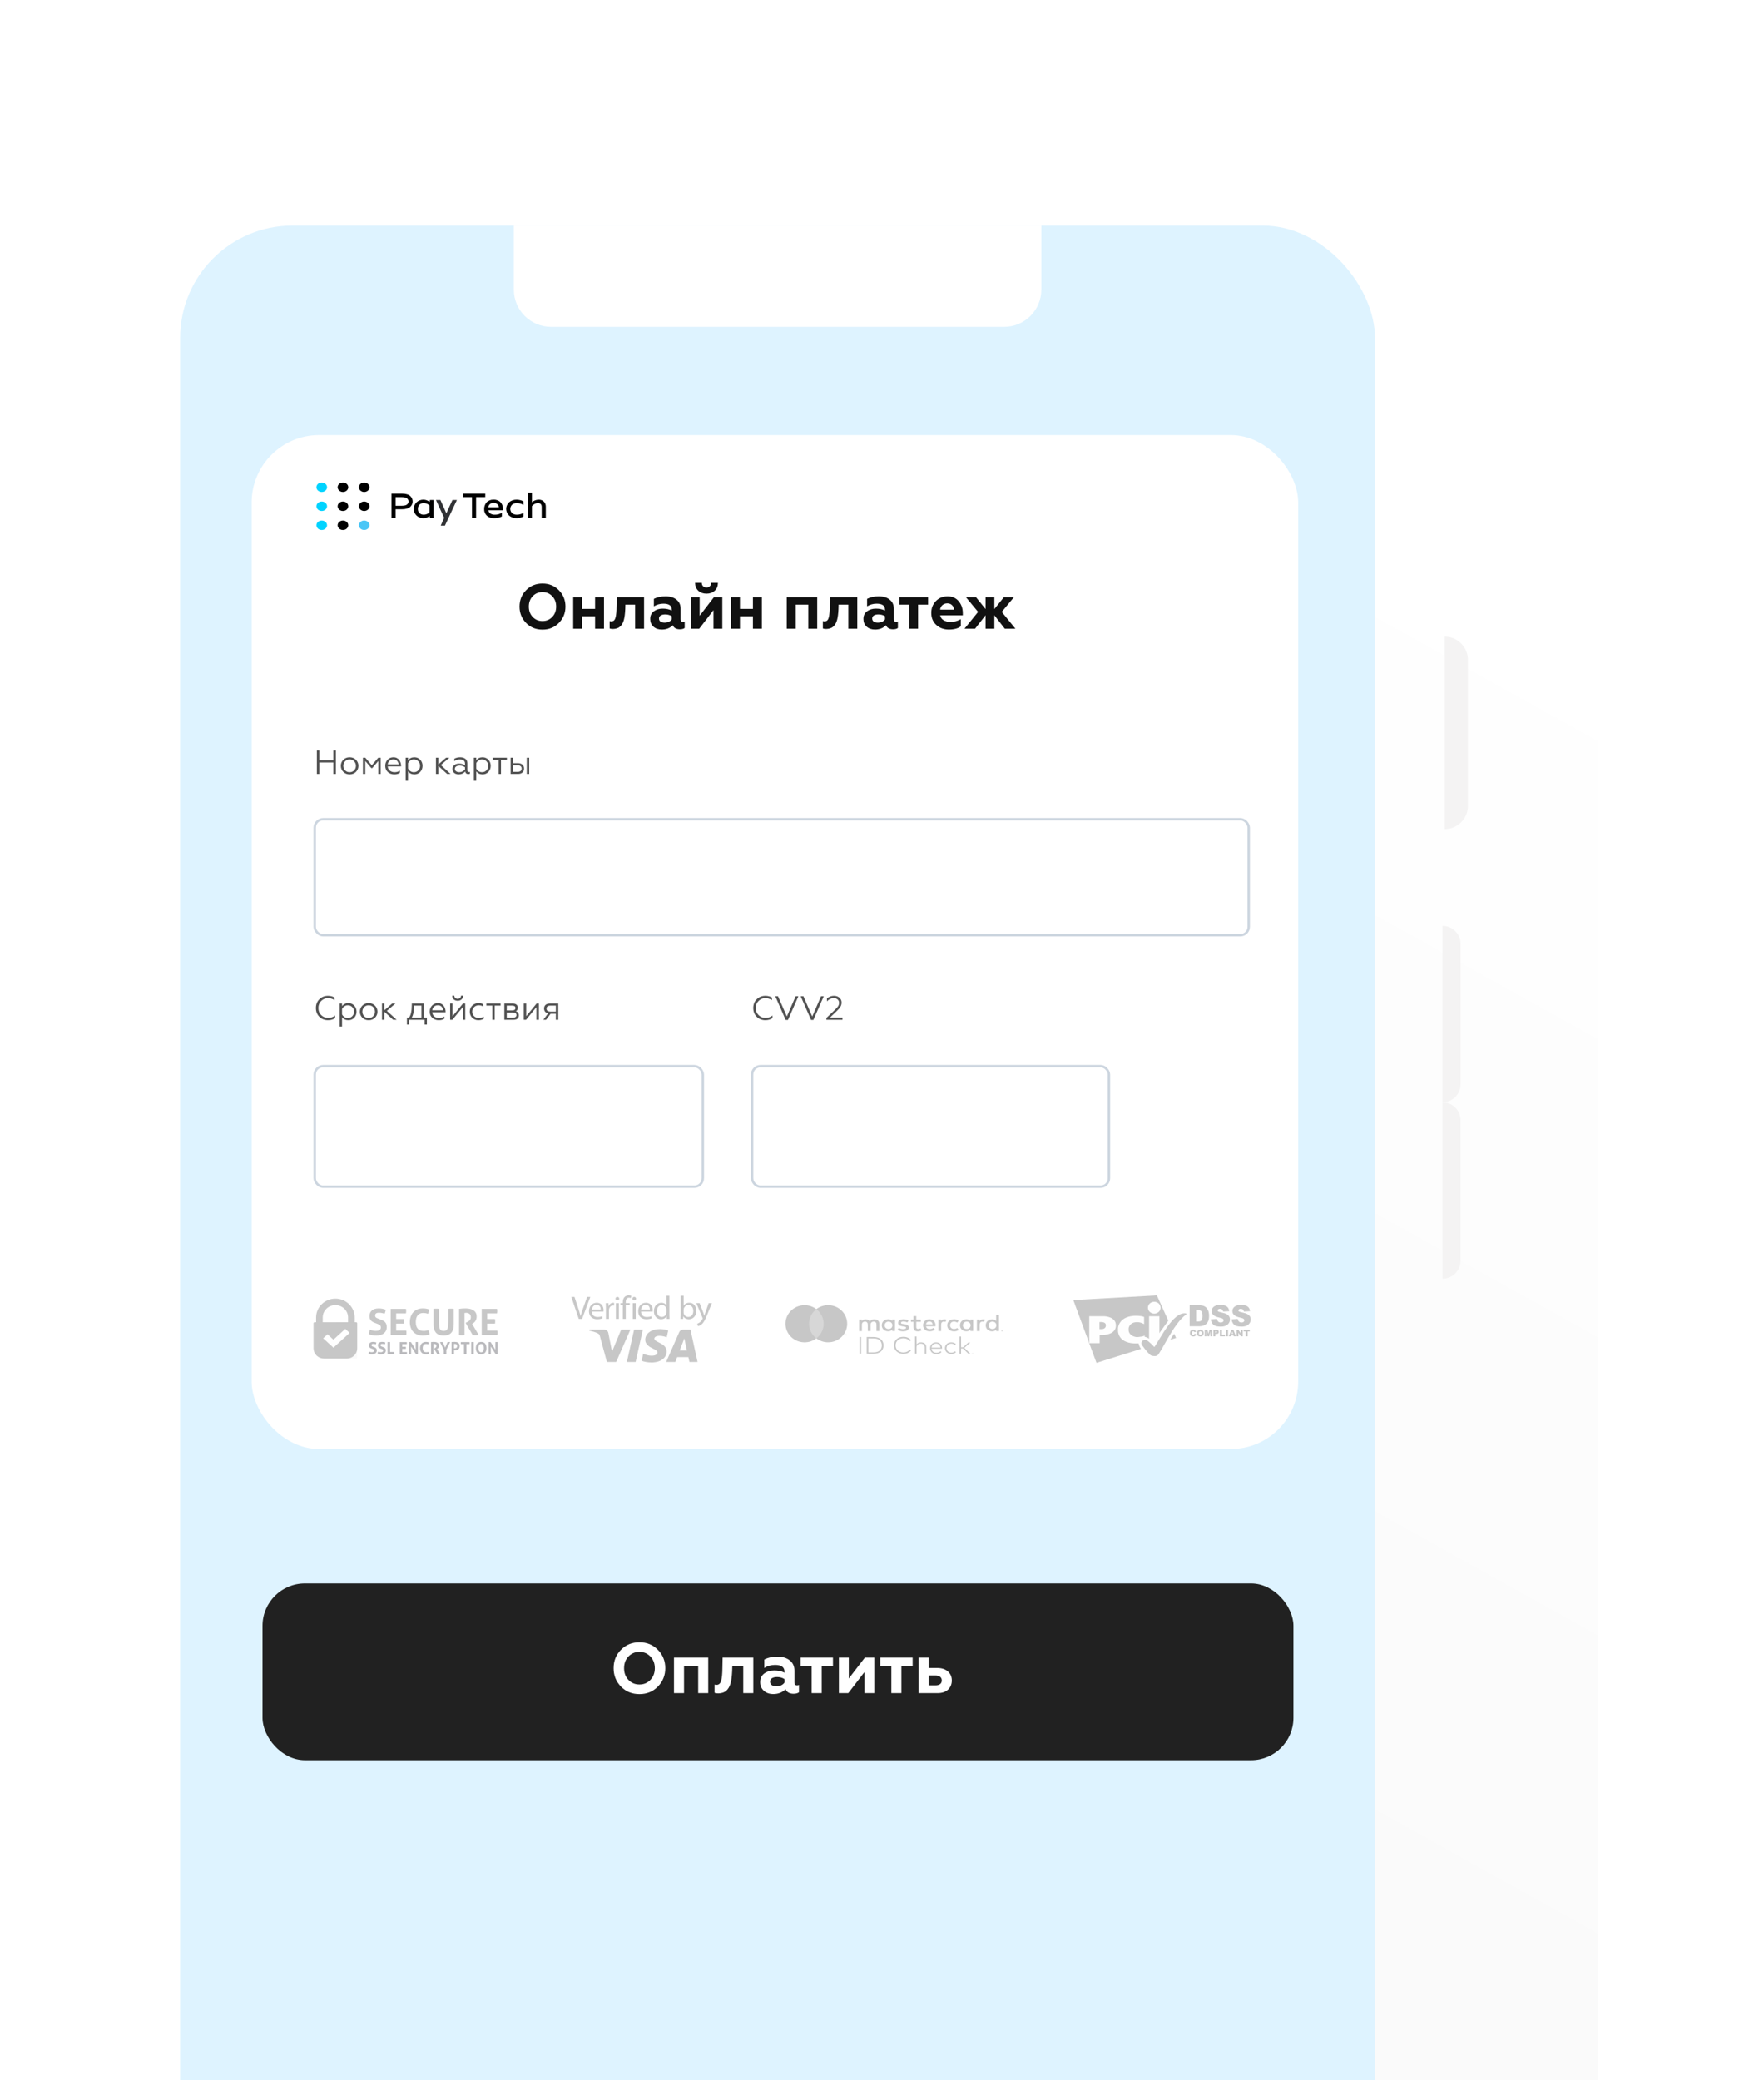 <svg width="223" height="263" viewBox="0 0 223 263" fill="none" xmlns="http://www.w3.org/2000/svg">
<g filter="url(#filter0_ddiii)">
<rect x="13.966" y="18.605" width="168.666" height="359.299" rx="18.808" fill="url(#paint0_linear)"/>
</g>
<rect x="22.773" y="28.524" width="151.053" height="339.895" rx="14.2" fill="#DEF3FF"/>
<path d="M182.633 80.48C184.258 80.48 185.575 81.798 185.575 83.423V101.873C185.575 103.498 184.258 104.815 182.633 104.815V80.48Z" fill="#F4F3F3"/>
<path d="M182.361 117.047C183.624 117.047 184.648 118.071 184.648 119.334V137.067C184.648 138.33 183.624 139.354 182.361 139.354V117.047Z" fill="#F4F3F3"/>
<path d="M182.36 139.354C183.623 139.354 184.647 140.377 184.647 141.64V159.374C184.647 160.637 183.623 161.661 182.36 161.661V139.354Z" fill="#F4F3F3"/>
<path d="M64.957 28.524H131.642V36.616C131.642 39.212 129.537 41.318 126.94 41.318H69.659C67.062 41.318 64.957 39.212 64.957 36.616V28.524Z" fill="white"/>
<rect x="33.187" y="200.187" width="130.328" height="22.342" rx="5.356" fill="#212121"/>
<path d="M79.443 212.377C79.815 212.767 80.28 212.962 80.838 212.962C81.39 212.962 81.852 212.767 82.224 212.377C82.596 211.987 82.782 211.495 82.782 210.901C82.782 210.307 82.596 209.815 82.224 209.425C81.852 209.035 81.39 208.84 80.838 208.84C80.28 208.84 79.815 209.035 79.443 209.425C79.077 209.809 78.894 210.301 78.894 210.901C78.894 211.501 79.077 211.993 79.443 212.377ZM77.571 210.901C77.571 209.977 77.88 209.203 78.498 208.579C79.116 207.943 79.896 207.625 80.838 207.625C81.774 207.625 82.551 207.943 83.169 208.579C83.793 209.215 84.105 209.989 84.105 210.901C84.105 211.807 83.793 212.581 83.169 213.223C82.551 213.859 81.774 214.177 80.838 214.177C79.896 214.177 79.116 213.859 78.498 213.223C77.88 212.587 77.571 211.813 77.571 210.901ZM86.472 214.051H85.203V209.56H89.532V214.051H88.263V210.622H86.472V214.051ZM93.961 210.622H92.575L92.557 211.252C92.527 211.918 92.458 212.443 92.35 212.827C92.236 213.229 92.056 213.538 91.81 213.754C91.57 213.964 91.237 214.075 90.811 214.087C90.589 214.087 90.43 214.06 90.334 214.006V212.971C90.4 212.995 90.487 213.007 90.595 213.007C90.889 213.007 91.084 212.815 91.18 212.431C91.27 212.089 91.318 211.573 91.324 210.883L91.351 209.56H95.23V214.051H93.961V210.622ZM100.746 213.07C100.854 213.07 100.941 213.052 101.007 213.016V213.943C100.845 214.069 100.617 214.132 100.323 214.132C99.813 214.132 99.474 213.94 99.306 213.556C98.91 213.964 98.394 214.168 97.758 214.168C97.266 214.168 96.867 214.03 96.561 213.754C96.255 213.478 96.102 213.115 96.102 212.665C96.102 212.185 96.276 211.819 96.624 211.567C96.972 211.315 97.389 211.189 97.875 211.189C98.385 211.189 98.817 211.282 99.171 211.468V211.333C99.171 210.769 98.775 210.487 97.983 210.487C97.497 210.487 97.044 210.613 96.624 210.865V209.803C97.08 209.563 97.635 209.443 98.289 209.443C98.937 209.443 99.453 209.599 99.837 209.911C100.233 210.223 100.431 210.655 100.431 211.207V212.728C100.431 212.956 100.536 213.07 100.746 213.07ZM99.171 212.728V212.278C98.907 212.104 98.595 212.017 98.235 212.017C97.965 212.017 97.749 212.068 97.587 212.17C97.431 212.272 97.353 212.416 97.353 212.602C97.353 212.794 97.425 212.941 97.569 213.043C97.713 213.139 97.908 213.187 98.154 213.187C98.598 213.187 98.937 213.034 99.171 212.728ZM103.878 214.051H102.609V210.622H101.205V209.56H105.3V210.622H103.878V214.051ZM107.239 214.051H106.051V209.56H107.302V212.206L109.336 209.56H110.524V214.051H109.273V211.405L107.239 214.051ZM113.951 214.051H112.682V210.622H111.278V209.56H115.373V210.622H113.951V214.051ZM118.535 214.051H116.123V209.56H117.392V210.874H118.472C119.036 210.874 119.486 211.018 119.822 211.306C120.158 211.594 120.326 211.978 120.326 212.458C120.326 212.914 120.17 213.295 119.858 213.601C119.54 213.901 119.099 214.051 118.535 214.051ZM117.392 211.819V213.07H118.274C118.52 213.07 118.712 213.016 118.85 212.908C118.988 212.8 119.057 212.647 119.057 212.449C119.057 212.251 118.988 212.098 118.85 211.99C118.712 211.876 118.52 211.819 118.274 211.819H117.392Z" fill="white"/>
<rect x="31.814" y="55.006" width="132.302" height="128.182" rx="8.522" fill="white"/>
<path d="M67.342 77.997C67.673 78.344 68.086 78.517 68.582 78.517C69.073 78.517 69.483 78.344 69.814 77.997C70.145 77.651 70.31 77.213 70.31 76.685C70.31 76.157 70.145 75.72 69.814 75.373C69.483 75.027 69.073 74.853 68.582 74.853C68.086 74.853 67.673 75.027 67.342 75.373C67.017 75.715 66.854 76.152 66.854 76.685C66.854 77.219 67.017 77.656 67.342 77.997ZM65.678 76.685C65.678 75.864 65.953 75.176 66.502 74.621C67.051 74.056 67.745 73.773 68.582 73.773C69.414 73.773 70.105 74.056 70.654 74.621C71.209 75.187 71.486 75.875 71.486 76.685C71.486 77.491 71.209 78.179 70.654 78.749C70.105 79.315 69.414 79.597 68.582 79.597C67.745 79.597 67.051 79.315 66.502 78.749C65.953 78.184 65.678 77.496 65.678 76.685ZM73.59 79.485H72.462V75.493H73.59V76.973H75.23V75.493H76.358V79.485H75.23V77.917H73.59V79.485ZM80.294 76.437H79.062L79.046 76.997C79.019 77.589 78.958 78.056 78.862 78.397C78.761 78.755 78.601 79.029 78.382 79.221C78.169 79.408 77.873 79.507 77.494 79.517C77.297 79.517 77.156 79.493 77.07 79.445V78.525C77.129 78.547 77.206 78.557 77.302 78.557C77.564 78.557 77.737 78.387 77.822 78.045C77.902 77.741 77.945 77.283 77.95 76.669L77.974 75.493H81.422V79.485H80.294V76.437ZM86.325 78.613C86.421 78.613 86.498 78.597 86.557 78.565V79.389C86.413 79.501 86.21 79.557 85.949 79.557C85.495 79.557 85.194 79.387 85.045 79.045C84.693 79.408 84.234 79.589 83.669 79.589C83.231 79.589 82.877 79.467 82.605 79.221C82.333 78.976 82.197 78.653 82.197 78.253C82.197 77.827 82.351 77.501 82.661 77.277C82.97 77.053 83.341 76.941 83.773 76.941C84.226 76.941 84.61 77.024 84.925 77.189V77.069C84.925 76.568 84.573 76.317 83.869 76.317C83.437 76.317 83.034 76.429 82.661 76.653V75.709C83.066 75.496 83.559 75.389 84.141 75.389C84.717 75.389 85.175 75.528 85.517 75.805C85.869 76.083 86.045 76.467 86.045 76.957V78.309C86.045 78.512 86.138 78.613 86.325 78.613ZM84.925 78.309V77.909C84.69 77.755 84.413 77.677 84.093 77.677C83.853 77.677 83.661 77.723 83.517 77.813C83.378 77.904 83.309 78.032 83.309 78.197C83.309 78.368 83.373 78.499 83.501 78.589C83.629 78.675 83.802 78.717 84.021 78.717C84.415 78.717 84.717 78.581 84.925 78.309ZM88.393 79.485H87.337V75.493H88.449V77.845L90.257 75.493H91.313V79.485H90.201V77.133L88.393 79.485ZM89.321 75.053C88.894 75.053 88.548 74.931 88.281 74.685C88.014 74.435 87.879 74.101 87.873 73.685H88.721C88.721 73.861 88.775 74.003 88.881 74.109C88.988 74.216 89.132 74.269 89.313 74.269C89.495 74.269 89.636 74.216 89.737 74.109C89.844 74.003 89.9 73.861 89.905 73.685H90.761C90.756 74.107 90.617 74.44 90.345 74.685C90.079 74.931 89.737 75.053 89.321 75.053ZM93.543 79.485H92.415V75.493H93.543V76.973H95.183V75.493H96.311V79.485H95.183V77.917H93.543V79.485ZM100.59 79.485H99.462V75.493H103.31V79.485H102.182V76.437H100.59V79.485ZM107.247 76.437H106.015L105.999 76.997C105.973 77.589 105.911 78.056 105.815 78.397C105.714 78.755 105.554 79.029 105.335 79.221C105.122 79.408 104.826 79.507 104.447 79.517C104.25 79.517 104.109 79.493 104.023 79.445V78.525C104.082 78.547 104.159 78.557 104.255 78.557C104.517 78.557 104.69 78.387 104.775 78.045C104.855 77.741 104.898 77.283 104.903 76.669L104.927 75.493H108.375V79.485H107.247V76.437ZM113.278 78.613C113.374 78.613 113.451 78.597 113.51 78.565V79.389C113.366 79.501 113.163 79.557 112.902 79.557C112.448 79.557 112.147 79.387 111.998 79.045C111.646 79.408 111.187 79.589 110.622 79.589C110.184 79.589 109.83 79.467 109.558 79.221C109.286 78.976 109.15 78.653 109.15 78.253C109.15 77.827 109.304 77.501 109.614 77.277C109.923 77.053 110.294 76.941 110.726 76.941C111.179 76.941 111.563 77.024 111.878 77.189V77.069C111.878 76.568 111.526 76.317 110.822 76.317C110.39 76.317 109.987 76.429 109.614 76.653V75.709C110.019 75.496 110.512 75.389 111.094 75.389C111.67 75.389 112.128 75.528 112.47 75.805C112.822 76.083 112.998 76.467 112.998 76.957V78.309C112.998 78.512 113.091 78.613 113.278 78.613ZM111.878 78.309V77.909C111.643 77.755 111.366 77.677 111.046 77.677C110.806 77.677 110.614 77.723 110.47 77.813C110.331 77.904 110.262 78.032 110.262 78.197C110.262 78.368 110.326 78.499 110.454 78.589C110.582 78.675 110.755 78.717 110.974 78.717C111.368 78.717 111.67 78.581 111.878 78.309ZM116.062 79.485H114.934V76.437H113.686V75.493H117.326V76.437H116.062V79.485ZM119.945 79.589C119.321 79.589 118.796 79.397 118.369 79.013C117.943 78.629 117.729 78.12 117.729 77.485C117.729 76.893 117.921 76.397 118.305 75.997C118.689 75.592 119.191 75.389 119.809 75.389C120.385 75.389 120.847 75.595 121.193 76.005C121.54 76.416 121.713 76.915 121.713 77.501V77.797H118.849C118.908 78.064 119.055 78.269 119.289 78.413C119.529 78.557 119.828 78.629 120.185 78.629C120.628 78.629 121.055 78.512 121.465 78.277V79.181C121.108 79.453 120.601 79.589 119.945 79.589ZM118.849 77.077H120.601C120.591 76.848 120.508 76.659 120.353 76.509C120.204 76.355 120.007 76.277 119.761 76.277C119.511 76.277 119.303 76.352 119.137 76.501C118.972 76.645 118.876 76.837 118.849 77.077ZM123.264 79.485H121.928L123.648 77.357L122.104 75.493H123.376L124.592 76.997V75.493H125.704V76.997L126.912 75.493H128.184L126.64 77.357L128.368 79.485H127.024L125.704 77.781V79.485H124.592V77.781L123.264 79.485Z" fill="#111111"/>
<path d="M51.88 62.725C51.764 62.617 51.62 62.536 51.461 62.49C51.261 62.43 51.051 62.401 50.841 62.405H49.486V65.467H50.008V64.378H50.841C51.051 64.382 51.261 64.353 51.461 64.293C51.62 64.247 51.764 64.166 51.88 64.058C51.973 63.967 52.047 63.861 52.097 63.745C52.19 63.517 52.19 63.267 52.097 63.039C52.047 62.923 51.973 62.816 51.88 62.725ZM50.008 62.847H50.798C51.112 62.847 51.334 62.9 51.459 63.004C51.518 63.054 51.565 63.114 51.597 63.181C51.629 63.248 51.646 63.319 51.646 63.392C51.646 63.465 51.629 63.536 51.597 63.603C51.565 63.67 51.518 63.73 51.459 63.78C51.333 63.884 51.112 63.937 50.798 63.937H50.008V62.847Z" fill="black"/>
<path d="M54.305 63.453C54.201 63.361 54.077 63.289 53.941 63.239C53.805 63.19 53.66 63.165 53.513 63.166C53.356 63.166 53.201 63.195 53.057 63.249C52.913 63.304 52.783 63.384 52.675 63.485C52.553 63.597 52.458 63.731 52.395 63.878C52.333 64.024 52.306 64.18 52.314 64.337C52.306 64.493 52.333 64.65 52.395 64.796C52.458 64.942 52.553 65.076 52.675 65.189C52.784 65.29 52.915 65.371 53.06 65.425C53.205 65.48 53.361 65.508 53.519 65.508C53.666 65.509 53.812 65.484 53.947 65.434C54.084 65.385 54.207 65.312 54.312 65.22L54.358 65.465H54.82V63.209H54.358L54.305 63.453ZM54.293 63.902V64.771C54.204 64.864 54.094 64.938 53.97 64.989C53.846 65.04 53.711 65.068 53.575 65.069C53.474 65.073 53.374 65.058 53.281 65.025C53.188 64.992 53.103 64.943 53.033 64.879C52.888 64.729 52.814 64.534 52.829 64.336C52.814 64.138 52.888 63.943 53.033 63.792C53.103 63.729 53.188 63.679 53.281 63.646C53.374 63.614 53.474 63.599 53.575 63.602C53.711 63.604 53.846 63.632 53.97 63.683C54.094 63.735 54.204 63.81 54.293 63.902Z" fill="black"/>
<path d="M56.427 64.89L55.676 63.209H55.114L56.147 65.462L55.716 66.448H56.248L57.759 63.209H57.197L56.427 64.89Z" fill="#313235"/>
<path d="M61.344 62.404H58.506V62.842H59.664V65.464H60.186V62.842H61.344V62.404Z" fill="black"/>
<path d="M62.393 63.166C62.226 63.157 62.059 63.184 61.906 63.244C61.752 63.304 61.617 63.395 61.51 63.509C61.301 63.756 61.194 64.059 61.207 64.368C61.199 64.52 61.224 64.671 61.283 64.814C61.342 64.956 61.432 65.087 61.548 65.198C61.667 65.302 61.809 65.383 61.964 65.436C62.12 65.489 62.286 65.513 62.453 65.507C62.791 65.514 63.125 65.443 63.423 65.301L63.445 65.29V64.824L63.38 64.862C63.143 64.998 62.866 65.07 62.584 65.07C62.364 65.085 62.146 65.03 61.969 64.913C61.842 64.808 61.76 64.665 61.74 64.512H63.59V64.337C63.599 64.038 63.492 63.746 63.287 63.509C63.179 63.393 63.042 63.302 62.887 63.242C62.731 63.182 62.562 63.156 62.393 63.166ZM61.736 64.12C61.739 64.044 61.76 63.969 61.796 63.901C61.833 63.832 61.884 63.77 61.948 63.719C62.071 63.623 62.23 63.571 62.393 63.57C62.559 63.57 62.72 63.623 62.845 63.719C62.909 63.77 62.961 63.831 62.998 63.9C63.035 63.969 63.056 64.044 63.06 64.12H61.736Z" fill="black"/>
<path d="M65.313 63.166C64.966 63.159 64.629 63.273 64.375 63.483C64.126 63.712 63.986 64.018 63.986 64.336C63.986 64.655 64.126 64.96 64.375 65.189C64.629 65.399 64.966 65.513 65.313 65.507C65.614 65.505 65.909 65.431 66.166 65.292L66.186 65.281V64.823L66.121 64.862C65.894 64.998 65.626 65.071 65.353 65.07C65.24 65.076 65.126 65.061 65.019 65.026C64.912 64.992 64.814 64.938 64.731 64.869C64.587 64.721 64.507 64.532 64.507 64.337C64.507 64.141 64.587 63.952 64.731 63.805C64.814 63.735 64.912 63.682 65.019 63.647C65.126 63.613 65.24 63.598 65.353 63.604C65.626 63.603 65.894 63.675 66.121 63.811L66.186 63.851V63.392L66.166 63.38C65.909 63.241 65.614 63.167 65.313 63.166Z" fill="black"/>
<path d="M68.757 63.418C68.675 63.335 68.573 63.269 68.459 63.225C68.344 63.181 68.22 63.161 68.096 63.166C67.936 63.168 67.777 63.199 67.631 63.257C67.484 63.314 67.353 63.398 67.244 63.503V62.268H66.722V65.467H67.244V63.986C67.479 63.73 67.73 63.6 67.991 63.6C68.319 63.6 68.478 63.759 68.478 64.085V65.467H68.999V64.041C69.007 63.814 68.921 63.593 68.757 63.418Z" fill="black"/>
<path d="M40.672 62.195C41.042 62.195 41.343 61.927 41.343 61.597C41.343 61.267 41.042 61 40.672 61C40.301 61 40 61.267 40 61.597C40 61.927 40.301 62.195 40.672 62.195Z" fill="#00D3FF"/>
<path d="M40.672 64.597C41.042 64.597 41.343 64.33 41.343 64C41.343 63.67 41.042 63.403 40.672 63.403C40.301 63.403 40 63.67 40 64C40 64.33 40.301 64.597 40.672 64.597Z" fill="#00D3FF"/>
<path d="M40.672 67C41.042 67 41.343 66.733 41.343 66.403C41.343 66.073 41.042 65.805 40.672 65.805C40.301 65.805 40 66.073 40 66.403C40 66.733 40.301 67 40.672 67Z" fill="#00D3FF"/>
<path d="M43.355 62.195C43.726 62.195 44.026 61.927 44.026 61.597C44.026 61.267 43.726 61 43.355 61C42.984 61 42.683 61.267 42.683 61.597C42.683 61.927 42.984 62.195 43.355 62.195Z" fill="black"/>
<path d="M43.355 64.597C43.726 64.597 44.026 64.33 44.026 64C44.026 63.67 43.726 63.403 43.355 63.403C42.984 63.403 42.683 63.67 42.683 64C42.683 64.33 42.984 64.597 43.355 64.597Z" fill="black"/>
<path d="M43.355 67C43.726 67 44.026 66.733 44.026 66.403C44.026 66.073 43.726 65.805 43.355 65.805C42.984 65.805 42.683 66.073 42.683 66.403C42.683 66.733 42.984 67 43.355 67Z" fill="black"/>
<path d="M46.039 62.195C46.41 62.195 46.711 61.927 46.711 61.597C46.711 61.267 46.41 61 46.039 61C45.669 61 45.368 61.267 45.368 61.597C45.368 61.927 45.669 62.195 46.039 62.195Z" fill="black"/>
<path d="M46.039 64.597C46.41 64.597 46.711 64.33 46.711 64C46.711 63.67 46.41 63.403 46.039 63.403C45.669 63.403 45.368 63.67 45.368 64C45.368 64.33 45.669 64.597 46.039 64.597Z" fill="black"/>
<path d="M46.039 67C46.41 67 46.711 66.733 46.711 66.403C46.711 66.073 46.41 65.805 46.039 65.805C45.669 65.805 45.368 66.073 45.368 66.403C45.368 66.733 45.669 67 46.039 67Z" fill="#4BC6F6"/>
<path d="M40.372 97.849H40.057V94.869H40.372V96.108H42.143V94.869H42.458V97.849H42.143V96.393H40.372V97.849ZM43.398 96.061C43.605 95.848 43.872 95.742 44.198 95.742C44.525 95.742 44.791 95.848 44.999 96.061C45.206 96.268 45.309 96.522 45.309 96.823C45.309 97.124 45.206 97.378 44.999 97.585C44.789 97.795 44.522 97.9 44.198 97.9C43.875 97.9 43.608 97.795 43.398 97.585C43.191 97.378 43.087 97.124 43.087 96.823C43.087 96.522 43.191 96.268 43.398 96.061ZM44.994 96.823C44.994 96.596 44.919 96.404 44.769 96.248C44.618 96.095 44.428 96.019 44.198 96.019C43.968 96.019 43.778 96.095 43.628 96.248C43.477 96.404 43.402 96.596 43.402 96.823C43.402 97.047 43.477 97.237 43.628 97.394C43.778 97.547 43.968 97.624 44.198 97.624C44.428 97.624 44.618 97.547 44.769 97.394C44.919 97.237 44.994 97.047 44.994 96.823ZM46.178 97.849H45.88V95.793H46.178L47 96.746L47.826 95.793H48.124V97.849H47.826V96.214L47.06 97.104H46.94L46.178 96.214V97.849ZM49.832 97.9C49.511 97.9 49.242 97.799 49.023 97.598C48.808 97.399 48.7 97.141 48.7 96.823C48.7 96.517 48.796 96.26 48.989 96.053C49.185 95.845 49.436 95.742 49.743 95.742C49.907 95.742 50.053 95.776 50.181 95.844C50.309 95.909 50.41 95.996 50.483 96.104C50.557 96.212 50.613 96.326 50.65 96.448C50.686 96.568 50.705 96.688 50.705 96.81V96.895H49.015C49.032 97.117 49.12 97.294 49.279 97.428C49.441 97.558 49.645 97.624 49.892 97.624C50.13 97.624 50.35 97.56 50.552 97.432V97.704C50.384 97.835 50.144 97.9 49.832 97.9ZM49.019 96.644H50.394C50.386 96.485 50.326 96.342 50.215 96.214C50.11 96.084 49.949 96.019 49.73 96.019C49.526 96.019 49.358 96.081 49.228 96.206C49.1 96.334 49.03 96.48 49.019 96.644ZM51.587 97.521V98.701H51.281V95.793H51.587V96.121C51.78 95.868 52.046 95.742 52.383 95.742C52.687 95.742 52.935 95.847 53.128 96.057C53.321 96.267 53.418 96.521 53.418 96.819C53.418 97.12 53.321 97.375 53.128 97.585C52.935 97.795 52.687 97.9 52.383 97.9C52.046 97.9 51.78 97.774 51.587 97.521ZM51.587 96.483V97.159C51.647 97.296 51.743 97.408 51.877 97.496C52.01 97.581 52.155 97.624 52.311 97.624C52.541 97.624 52.73 97.547 52.877 97.394C53.028 97.235 53.103 97.043 53.103 96.819C53.103 96.595 53.028 96.404 52.877 96.248C52.73 96.095 52.541 96.019 52.311 96.019C52.158 96.019 52.014 96.062 51.881 96.15C51.748 96.236 51.65 96.346 51.587 96.483ZM55.11 95.793H55.416V96.64L56.395 95.793H56.813L55.727 96.721L56.966 97.849H56.527L55.416 96.836V97.849H55.11V95.793ZM58.065 97.624C58.207 97.624 58.342 97.591 58.47 97.526C58.597 97.46 58.701 97.378 58.781 97.279V96.993C58.571 96.857 58.348 96.789 58.112 96.789C57.925 96.789 57.776 96.826 57.665 96.9C57.557 96.974 57.503 97.074 57.503 97.202C57.503 97.335 57.556 97.439 57.661 97.513C57.766 97.587 57.901 97.624 58.065 97.624ZM57.98 97.9C57.762 97.9 57.576 97.841 57.422 97.721C57.272 97.597 57.197 97.429 57.197 97.219C57.197 97.012 57.276 96.846 57.435 96.721C57.594 96.599 57.796 96.538 58.04 96.538C58.307 96.538 58.553 96.605 58.781 96.738V96.534C58.781 96.19 58.555 96.019 58.104 96.019C57.862 96.019 57.638 96.088 57.431 96.227V95.929C57.633 95.804 57.878 95.742 58.167 95.742C58.449 95.742 58.671 95.808 58.836 95.942C59.003 96.073 59.087 96.26 59.087 96.504V97.351C59.087 97.43 59.104 97.493 59.138 97.538C59.175 97.584 59.223 97.606 59.283 97.606C59.328 97.606 59.368 97.598 59.402 97.581V97.819C59.357 97.85 59.289 97.866 59.198 97.866C59.096 97.866 59.009 97.839 58.938 97.785C58.87 97.728 58.827 97.646 58.81 97.538C58.603 97.78 58.326 97.9 57.98 97.9ZM60.206 97.521V98.701H59.899V95.793H60.206V96.121C60.399 95.868 60.664 95.742 61.002 95.742C61.305 95.742 61.554 95.847 61.747 96.057C61.94 96.267 62.036 96.521 62.036 96.819C62.036 97.12 61.94 97.375 61.747 97.585C61.554 97.795 61.305 97.9 61.002 97.9C60.664 97.9 60.399 97.774 60.206 97.521ZM60.206 96.483V97.159C60.265 97.296 60.362 97.408 60.495 97.496C60.629 97.581 60.773 97.624 60.929 97.624C61.159 97.624 61.348 97.547 61.496 97.394C61.646 97.235 61.721 97.043 61.721 96.819C61.721 96.595 61.646 96.404 61.496 96.248C61.348 96.095 61.159 96.019 60.929 96.019C60.776 96.019 60.633 96.062 60.499 96.15C60.366 96.236 60.268 96.346 60.206 96.483ZM63.335 97.849H63.029V96.061H62.284V95.793H64.08V96.061H63.335V97.849ZM66.901 97.849H66.595V95.793H66.901V97.849ZM65.484 97.849H64.551V95.793H64.858V96.483H65.471C65.709 96.483 65.899 96.545 66.041 96.67C66.183 96.792 66.254 96.957 66.254 97.164C66.254 97.371 66.186 97.537 66.05 97.662C65.914 97.787 65.725 97.849 65.484 97.849ZM64.858 96.751V97.581H65.428C65.59 97.581 65.716 97.545 65.807 97.475C65.898 97.401 65.943 97.299 65.943 97.168C65.943 97.035 65.898 96.932 65.807 96.862C65.716 96.788 65.59 96.751 65.428 96.751H64.858Z" fill="#515151"/>
<rect x="39.788" y="103.565" width="118.075" height="14.665" rx="1.064" fill="white" stroke="#CCD5DF" stroke-width="0.304"/>
<path d="M41.462 128.975C41.028 128.975 40.663 128.83 40.368 128.54C40.078 128.251 39.934 127.882 39.934 127.434C39.934 126.988 40.078 126.62 40.368 126.331C40.66 126.039 41.025 125.892 41.462 125.892C41.786 125.892 42.064 125.966 42.297 126.114V126.437C42.035 126.27 41.759 126.186 41.466 126.186C41.126 126.186 40.838 126.305 40.602 126.544C40.369 126.777 40.253 127.073 40.253 127.434C40.253 127.797 40.369 128.095 40.602 128.328C40.838 128.563 41.129 128.681 41.475 128.681C41.821 128.681 42.116 128.582 42.36 128.383V128.711C42.116 128.887 41.817 128.975 41.462 128.975ZM43.243 128.596V129.775H42.937V126.867H43.243V127.195C43.436 126.943 43.702 126.816 44.039 126.816C44.343 126.816 44.592 126.921 44.785 127.131C44.977 127.341 45.074 127.595 45.074 127.893C45.074 128.194 44.977 128.45 44.785 128.66C44.592 128.87 44.343 128.975 44.039 128.975C43.702 128.975 43.436 128.848 43.243 128.596ZM43.243 127.557V128.234C43.303 128.37 43.4 128.482 43.533 128.57C43.666 128.655 43.811 128.698 43.967 128.698C44.197 128.698 44.386 128.621 44.533 128.468C44.684 128.309 44.759 128.118 44.759 127.893C44.759 127.669 44.684 127.479 44.533 127.323C44.386 127.17 44.197 127.093 43.967 127.093C43.814 127.093 43.67 127.137 43.537 127.225C43.404 127.31 43.306 127.421 43.243 127.557ZM45.805 127.136C46.012 126.923 46.279 126.816 46.605 126.816C46.932 126.816 47.199 126.923 47.406 127.136C47.613 127.343 47.717 127.597 47.717 127.898C47.717 128.198 47.613 128.452 47.406 128.66C47.196 128.87 46.929 128.975 46.605 128.975C46.282 128.975 46.015 128.87 45.805 128.66C45.598 128.452 45.494 128.198 45.494 127.898C45.494 127.597 45.598 127.343 45.805 127.136ZM47.402 127.898C47.402 127.671 47.326 127.479 47.176 127.323C47.026 127.17 46.835 127.093 46.605 127.093C46.376 127.093 46.185 127.17 46.035 127.323C45.885 127.479 45.809 127.671 45.809 127.898C45.809 128.122 45.885 128.312 46.035 128.468C46.185 128.621 46.376 128.698 46.605 128.698C46.835 128.698 47.026 128.621 47.176 128.468C47.326 128.312 47.402 128.122 47.402 127.898ZM48.288 126.867H48.594V127.715L49.573 126.867H49.99L48.905 127.795L50.144 128.924H49.705L48.594 127.91V128.924H48.288V126.867ZM51.739 129.532H51.445V128.655H51.705C51.932 128.355 52.048 127.855 52.054 127.157L52.058 126.867H53.586V128.655H53.969V129.532H53.672V128.924H51.739V129.532ZM52.045 128.655H53.28V127.136H52.343V127.259C52.343 127.872 52.244 128.338 52.045 128.655ZM55.457 128.975C55.136 128.975 54.867 128.874 54.648 128.672C54.432 128.474 54.325 128.215 54.325 127.898C54.325 127.591 54.421 127.334 54.614 127.127C54.81 126.92 55.061 126.816 55.368 126.816C55.532 126.816 55.678 126.85 55.806 126.918C55.934 126.984 56.035 127.07 56.108 127.178C56.182 127.286 56.238 127.401 56.275 127.523C56.311 127.642 56.33 127.763 56.33 127.885V127.97H54.64C54.657 128.191 54.745 128.369 54.904 128.502C55.065 128.633 55.27 128.698 55.517 128.698C55.755 128.698 55.975 128.634 56.177 128.506V128.779C56.009 128.909 55.769 128.975 55.457 128.975ZM54.644 127.719H56.019C56.011 127.56 55.951 127.417 55.84 127.289C55.735 127.158 55.574 127.093 55.355 127.093C55.151 127.093 54.983 127.155 54.853 127.28C54.725 127.408 54.655 127.554 54.644 127.719ZM57.191 128.924H56.906V126.867H57.212V128.472L58.528 126.867H58.813V128.924H58.507V127.323L57.191 128.924ZM57.864 126.518C57.657 126.518 57.489 126.46 57.361 126.344C57.234 126.225 57.168 126.067 57.166 125.871H57.438C57.438 125.99 57.476 126.087 57.553 126.161C57.63 126.234 57.732 126.271 57.859 126.271C57.984 126.271 58.085 126.234 58.162 126.161C58.238 126.087 58.278 125.99 58.281 125.871H58.549C58.546 126.064 58.481 126.22 58.353 126.339C58.225 126.459 58.062 126.518 57.864 126.518ZM60.483 128.975C60.167 128.975 59.906 128.872 59.699 128.668C59.492 128.461 59.388 128.203 59.388 127.893C59.388 127.587 59.493 127.331 59.703 127.127C59.911 126.92 60.172 126.816 60.487 126.816C60.725 126.816 60.932 126.866 61.108 126.965V127.251C60.924 127.145 60.731 127.093 60.529 127.093C60.291 127.093 60.094 127.17 59.938 127.323C59.782 127.47 59.703 127.662 59.703 127.898C59.703 128.127 59.782 128.319 59.938 128.472C60.096 128.623 60.294 128.698 60.529 128.698C60.756 128.698 60.962 128.638 61.147 128.519V128.8C60.954 128.916 60.732 128.975 60.483 128.975ZM62.541 128.924H62.235V127.136H61.49V126.867H63.286V127.136H62.541V128.924ZM64.911 128.924H63.757V126.867H64.838C65.034 126.867 65.186 126.916 65.294 127.012C65.405 127.106 65.46 127.232 65.46 127.391C65.46 127.612 65.375 127.763 65.205 127.842C65.466 127.919 65.596 128.095 65.596 128.37C65.596 128.543 65.537 128.68 65.418 128.779C65.298 128.875 65.129 128.924 64.911 128.924ZM64.064 127.996V128.655H64.847C64.986 128.655 65.094 128.627 65.171 128.57C65.247 128.513 65.285 128.433 65.285 128.328C65.285 128.223 65.247 128.142 65.171 128.085C65.094 128.025 64.986 127.996 64.847 127.996H64.064ZM64.064 127.136V127.74H64.753C64.881 127.74 64.98 127.715 65.051 127.663C65.122 127.61 65.158 127.534 65.158 127.438C65.158 127.236 65.023 127.136 64.753 127.136H64.064ZM66.499 128.924H66.214V126.867H66.521V128.472L67.836 126.867H68.121V128.924H67.815V127.323L66.499 128.924ZM69.033 128.924H68.684L69.297 128.102C69.13 128.074 69.001 128.007 68.91 127.902C68.822 127.794 68.778 127.658 68.778 127.493C68.778 127.303 68.842 127.151 68.969 127.038C69.1 126.924 69.281 126.867 69.514 126.867H70.574V128.924H70.268V128.157H69.608L69.033 128.924ZM69.561 127.889H70.268V127.136H69.561C69.411 127.136 69.294 127.168 69.212 127.233C69.132 127.299 69.093 127.392 69.093 127.514C69.093 127.636 69.132 127.73 69.212 127.795C69.294 127.858 69.411 127.889 69.561 127.889Z" fill="#515151"/>
<rect x="39.788" y="134.787" width="49.062" height="15.233" rx="1.064" fill="white" stroke="#CCD5DF" stroke-width="0.304"/>
<path d="M96.752 128.975C96.318 128.975 95.953 128.83 95.658 128.54C95.368 128.251 95.224 127.882 95.224 127.434C95.224 126.988 95.368 126.62 95.658 126.331C95.95 126.039 96.315 125.892 96.752 125.892C97.076 125.892 97.354 125.966 97.587 126.114V126.437C97.325 126.27 97.049 126.186 96.756 126.186C96.416 126.186 96.128 126.305 95.892 126.544C95.659 126.777 95.543 127.073 95.543 127.434C95.543 127.797 95.659 128.095 95.892 128.328C96.128 128.563 96.419 128.681 96.765 128.681C97.111 128.681 97.406 128.582 97.65 128.383V128.711C97.406 128.887 97.107 128.975 96.752 128.975ZM99.615 128.941H99.321L98.01 125.944H98.355L99.47 128.506L100.585 125.944H100.93L99.615 128.941ZM102.824 128.941H102.531L101.219 125.944H101.564L102.68 128.506L103.795 125.944H104.14L102.824 128.941ZM106.502 128.924H104.471V128.689L105.476 127.732C105.697 127.522 105.852 127.353 105.94 127.225C106.031 127.092 106.076 126.943 106.076 126.778C106.076 126.602 106.014 126.46 105.889 126.352C105.764 126.242 105.601 126.186 105.399 126.186C105.084 126.186 104.798 126.32 104.54 126.586V126.233C104.792 126.006 105.089 125.892 105.429 125.892C105.705 125.892 105.933 125.971 106.115 126.127C106.299 126.286 106.391 126.49 106.391 126.74C106.391 126.938 106.342 127.12 106.242 127.285C106.143 127.446 105.973 127.641 105.732 127.868L104.931 128.638H106.502V128.924Z" fill="#515151"/>
<rect x="95.078" y="134.787" width="45.113" height="15.233" rx="1.064" fill="white" stroke="#CCD5DF" stroke-width="0.304"/>
<path d="M151.001 168.609L151.223 168.676C151.211 168.733 151.187 168.785 151.153 168.832C151.122 168.873 151.081 168.905 151.034 168.926C150.976 168.949 150.914 168.96 150.852 168.958C150.777 168.96 150.702 168.947 150.633 168.918C150.572 168.888 150.521 168.841 150.486 168.782C150.445 168.717 150.425 168.633 150.425 168.533C150.425 168.397 150.461 168.294 150.533 168.221C150.606 168.149 150.708 168.112 150.84 168.112C150.944 168.112 151.025 168.133 151.084 168.175C151.144 168.216 151.188 168.28 151.217 168.366L150.992 168.417C150.987 168.397 150.978 168.379 150.967 168.362C150.954 168.343 150.936 168.328 150.915 168.317C150.894 168.307 150.87 168.302 150.846 168.302C150.82 168.301 150.794 168.307 150.771 168.319C150.747 168.331 150.728 168.349 150.714 168.371C150.691 168.405 150.679 168.459 150.679 168.532C150.679 168.622 150.693 168.684 150.721 168.718C150.75 168.748 150.79 168.767 150.832 168.768C150.874 168.77 150.916 168.756 150.947 168.728C150.975 168.694 150.994 168.653 151.001 168.609ZM151.315 168.536C151.315 168.403 151.352 168.299 151.427 168.225C151.501 168.15 151.606 168.114 151.739 168.114C151.876 168.114 151.982 168.151 152.056 168.224C152.13 168.297 152.167 168.399 152.167 168.53C152.167 168.626 152.151 168.704 152.118 168.765C152.087 168.825 152.038 168.875 151.978 168.908C151.908 168.944 151.829 168.961 151.75 168.959C151.671 168.961 151.592 168.946 151.52 168.915C151.457 168.884 151.406 168.836 151.372 168.775C151.331 168.702 151.312 168.62 151.315 168.536ZM151.569 168.537C151.569 168.619 151.584 168.679 151.615 168.714C151.631 168.731 151.651 168.745 151.672 168.754C151.694 168.763 151.717 168.768 151.741 168.768C151.765 168.768 151.788 168.763 151.81 168.754C151.831 168.745 151.851 168.732 151.867 168.715C151.897 168.68 151.912 168.617 151.912 168.525C151.912 168.448 151.897 168.392 151.865 168.357C151.85 168.339 151.83 168.325 151.808 168.316C151.786 168.307 151.762 168.302 151.739 168.304C151.715 168.303 151.692 168.307 151.671 168.316C151.649 168.326 151.63 168.34 151.615 168.357C151.584 168.394 151.569 168.454 151.569 168.537ZM152.3 168.127H152.635L152.764 168.624L152.892 168.127H153.226V168.944H153.017V168.321L152.857 168.944H152.668L152.508 168.321V168.944H152.3V168.127ZM153.386 168.127H153.808C153.9 168.127 153.969 168.149 154.015 168.192C154.06 168.236 154.083 168.297 154.083 168.378C154.083 168.46 154.058 168.525 154.008 168.571C153.958 168.618 153.882 168.641 153.78 168.641H153.641V168.944H153.386V168.127ZM153.641 168.475H153.703C153.752 168.475 153.786 168.467 153.806 168.45C153.816 168.442 153.824 168.432 153.829 168.421C153.834 168.41 153.836 168.397 153.836 168.385C153.836 168.373 153.834 168.361 153.83 168.35C153.825 168.339 153.819 168.328 153.81 168.32C153.793 168.302 153.761 168.293 153.713 168.293H153.641V168.475ZM154.216 168.127H154.47V168.744H154.866V168.945H154.216V168.127ZM154.992 168.127H155.247V168.944H154.992V168.127ZM155.934 168.809H155.646L155.606 168.944H155.347L155.656 168.127H155.934L156.242 168.944H155.977L155.934 168.809ZM155.882 168.632L155.791 168.338L155.701 168.632H155.882ZM156.324 168.127H156.561L156.871 168.58V168.127H157.109V168.944H156.87L156.562 168.495V168.944H156.323L156.324 168.127ZM157.221 168.127H157.993V168.329H157.734V168.944H157.48V168.329H157.221L157.221 168.127Z" fill="#C7C7C7"/>
<path d="M147.944 169.374L148.68 169.143L148.442 168.616C148.264 168.834 148.089 169.115 147.944 169.374ZM147.693 166.961L146.25 163.767L135.689 164.363L138.615 172.296L144.247 170.532C143.891 170.02 143.758 169.412 144.172 169.115C144.636 168.783 145.333 169.168 145.781 169.715C146.211 168.996 147.417 167.338 147.693 166.961Z" fill="#C7C7C7"/>
<path d="M145.919 166.075C146.362 166.075 146.72 165.739 146.72 165.324C146.72 164.91 146.362 164.574 145.919 164.574C145.477 164.574 145.119 164.91 145.119 165.324C145.119 165.739 145.477 166.075 145.919 166.075ZM145.265 166.4H146.575V169.799H145.265V166.4ZM144.618 167.392C144.627 167.397 144.635 167.393 144.635 167.382V166.521C144.635 166.515 144.633 166.51 144.63 166.505C144.627 166.5 144.623 166.495 144.618 166.492C144.618 166.492 144.446 166.381 143.922 166.35C143.894 166.334 143.437 166.332 143.311 166.35C141.406 166.502 141.335 167.871 141.335 167.934V168.266C141.335 168.307 141.335 169.707 143.311 169.832C143.504 169.846 143.882 169.832 143.922 169.832C144.377 169.832 144.692 169.695 144.692 169.695C144.697 169.693 144.701 169.689 144.705 169.684C144.708 169.68 144.71 169.674 144.71 169.668V168.862C144.71 168.852 144.703 168.848 144.693 168.853C144.693 168.853 144.552 168.966 143.93 169.027C143.754 169.046 143.67 169.037 143.607 169.027C142.725 168.879 142.683 168.237 142.683 168.237C142.682 168.227 142.681 168.209 142.681 168.198V167.952C142.681 167.939 142.682 167.926 142.683 167.913C142.683 167.913 142.743 167.225 143.607 167.153H143.93C144.172 167.189 144.406 167.27 144.618 167.392ZM137.702 169.785C137.702 169.79 137.704 169.795 137.708 169.799C137.712 169.803 137.717 169.805 137.722 169.805H138.998C139.003 169.805 139.008 169.803 139.012 169.799C139.016 169.795 139.018 169.79 139.018 169.785V168.799C139.018 168.796 139.018 168.794 139.019 168.791C139.02 168.789 139.022 168.787 139.023 168.785C139.025 168.783 139.028 168.782 139.03 168.781C139.032 168.781 139.035 168.78 139.037 168.78C139.037 168.78 141.074 168.927 141.074 167.568C141.074 166.496 139.796 166.379 139.376 166.398H137.723C137.717 166.398 137.712 166.4 137.709 166.404C137.705 166.408 137.703 166.413 137.703 166.418L137.702 169.785ZM138.995 168.027V167.139H139.307C139.307 167.139 139.761 167.158 139.796 167.466C139.805 167.49 139.803 167.64 139.796 167.648C139.737 168.009 139.343 168.027 139.343 168.027H138.995Z" fill="#FEFEFE"/>
<path d="M145.958 171.44C146.064 171.44 146.145 171.44 146.28 171.381C146.745 171.138 148.31 167.339 149.962 166.171C149.974 166.162 149.985 166.152 149.994 166.141C150 166.132 150.004 166.121 150.005 166.11C150.005 166.11 150.005 166.031 149.76 166.031C148.29 165.992 146.762 169.054 145.959 170.265C145.949 170.278 145.894 170.265 145.894 170.265C145.894 170.265 145.355 169.634 144.888 169.392C144.85 169.377 144.809 169.372 144.769 169.374C144.732 169.374 144.514 169.418 144.413 169.524C144.293 169.65 144.295 169.721 144.296 169.873C144.298 169.904 144.306 169.934 144.319 169.962C144.434 170.161 144.956 170.874 145.384 171.268C145.449 171.315 145.55 171.44 145.958 171.44Z" fill="#C7C7C7"/>
<path d="M150.396 165.019H151.62C151.861 165.019 152.055 165.052 152.204 165.117C152.348 165.179 152.474 165.275 152.572 165.397C152.671 165.523 152.743 165.667 152.783 165.822C152.827 165.989 152.849 166.162 152.848 166.335C152.848 166.618 152.816 166.837 152.751 166.993C152.691 167.142 152.599 167.276 152.481 167.385C152.377 167.484 152.249 167.556 152.11 167.595C151.951 167.64 151.786 167.665 151.62 167.667H150.396V165.019ZM151.22 165.619V167.065H151.422C151.593 167.065 151.716 167.046 151.789 167.008C151.862 166.971 151.919 166.904 151.959 166.81C152.001 166.715 152.021 166.562 152.021 166.35C152.021 166.07 151.975 165.878 151.883 165.774C151.79 165.67 151.638 165.619 151.425 165.619H151.22ZM153.074 166.791L153.857 166.742C153.874 166.868 153.909 166.965 153.961 167.031C154.046 167.138 154.167 167.192 154.324 167.192C154.442 167.192 154.532 167.164 154.596 167.11C154.66 167.055 154.691 166.991 154.691 166.919C154.691 166.85 154.661 166.789 154.6 166.735C154.54 166.681 154.399 166.63 154.179 166.581C153.818 166.501 153.56 166.394 153.407 166.26C153.332 166.197 153.272 166.119 153.232 166.031C153.191 165.942 153.172 165.846 153.174 165.748C153.174 165.611 153.216 165.477 153.293 165.363C153.372 165.242 153.491 165.147 153.651 165.078C153.81 165.008 154.029 164.974 154.306 164.974C154.646 164.974 154.906 165.037 155.085 165.162C155.263 165.288 155.37 165.488 155.404 165.763L154.628 165.808C154.607 165.689 154.563 165.602 154.497 165.548C154.431 165.494 154.34 165.467 154.224 165.467C154.128 165.467 154.056 165.487 154.007 165.527C153.985 165.545 153.966 165.567 153.954 165.593C153.941 165.618 153.935 165.646 153.935 165.675C153.935 165.697 153.941 165.719 153.951 165.738C153.962 165.758 153.976 165.775 153.994 165.788C154.033 165.823 154.125 165.856 154.271 165.887C154.631 165.964 154.889 166.042 155.045 166.121C155.2 166.2 155.313 166.297 155.384 166.414C155.456 166.532 155.493 166.668 155.491 166.806C155.491 166.973 155.442 167.136 155.348 167.275C155.252 167.42 155.114 167.533 154.952 167.601C154.783 167.675 154.569 167.712 154.311 167.712C153.858 167.712 153.544 167.625 153.37 167.452C153.195 167.278 153.097 167.058 153.074 166.791ZM155.698 166.791L156.481 166.742C156.498 166.868 156.533 166.965 156.585 167.031C156.67 167.138 156.791 167.192 156.949 167.192C157.066 167.192 157.157 167.164 157.22 167.11C157.284 167.055 157.316 166.991 157.316 166.919C157.316 166.85 157.285 166.789 157.225 166.735C157.164 166.681 157.024 166.629 156.803 166.581C156.442 166.501 156.185 166.394 156.031 166.26C155.956 166.197 155.896 166.119 155.856 166.031C155.816 165.942 155.796 165.846 155.798 165.748C155.799 165.611 155.84 165.477 155.917 165.363C155.996 165.242 156.116 165.147 156.275 165.078C156.435 165.008 156.653 164.974 156.93 164.974C157.271 164.974 157.53 165.037 157.709 165.162C157.888 165.288 157.994 165.488 158.028 165.763L157.252 165.808C157.231 165.689 157.188 165.602 157.122 165.548C157.056 165.494 156.965 165.467 156.849 165.467C156.753 165.467 156.681 165.487 156.632 165.527C156.61 165.544 156.591 165.567 156.579 165.592C156.566 165.618 156.56 165.646 156.56 165.674C156.56 165.696 156.566 165.718 156.576 165.738C156.586 165.758 156.601 165.775 156.619 165.788C156.658 165.823 156.75 165.856 156.896 165.886C157.256 165.963 157.514 166.041 157.669 166.12C157.825 166.199 157.938 166.297 158.009 166.414C158.081 166.532 158.117 166.668 158.116 166.806C158.116 166.973 158.067 167.136 157.974 167.275C157.877 167.42 157.739 167.534 157.578 167.601C157.408 167.675 157.195 167.712 156.936 167.712C156.483 167.712 156.169 167.625 155.995 167.452C155.821 167.279 155.722 167.058 155.698 166.791Z" fill="#C7C7C7"/>
<path d="M108.859 171.145H108.654V169.022H108.859V171.145ZM110.425 169.027C110.607 169.027 110.783 169.048 110.953 169.101C111.105 169.143 111.24 169.217 111.358 169.312C111.469 169.407 111.551 169.518 111.61 169.645C111.727 169.93 111.727 170.242 111.61 170.527C111.551 170.654 111.469 170.77 111.358 170.86C111.24 170.955 111.105 171.029 110.953 171.071C110.783 171.124 110.601 171.145 110.425 171.145H109.569V169.022L110.425 169.027ZM109.774 169.201V170.971H110.431C110.584 170.976 110.736 170.955 110.883 170.913C111.006 170.876 111.117 170.812 111.211 170.733C111.299 170.654 111.369 170.559 111.41 170.453C111.504 170.215 111.504 169.962 111.41 169.724C111.369 169.619 111.299 169.523 111.211 169.444C111.117 169.365 111.006 169.302 110.883 169.265C110.736 169.222 110.584 169.201 110.431 169.207L109.774 169.201ZM114.22 169.001C114.319 169.001 114.419 169.011 114.513 169.032C114.607 169.053 114.695 169.08 114.777 169.122C114.859 169.159 114.935 169.207 115 169.259C115.064 169.312 115.123 169.376 115.17 169.439L115 169.545C114.959 169.487 114.912 169.439 114.853 169.397C114.8 169.354 114.736 169.312 114.671 169.286C114.601 169.254 114.53 169.228 114.454 169.212C114.378 169.196 114.296 169.185 114.214 169.185C114.079 169.185 113.95 169.207 113.821 169.249C113.703 169.291 113.598 169.349 113.504 169.428C113.416 169.508 113.34 169.608 113.293 169.714C113.193 169.951 113.193 170.215 113.293 170.453C113.34 170.559 113.41 170.659 113.504 170.738C113.592 170.818 113.703 170.881 113.821 170.918C113.944 170.96 114.079 170.987 114.214 170.981C114.296 170.981 114.372 170.971 114.448 170.955C114.525 170.939 114.595 170.918 114.665 170.886C114.73 170.854 114.794 170.818 114.847 170.775C114.9 170.733 114.953 170.68 114.994 170.622L115.164 170.733C115.117 170.802 115.058 170.86 114.988 170.913C114.917 170.965 114.847 171.013 114.765 171.045C114.683 171.082 114.595 171.113 114.501 171.129C114.243 171.182 113.979 171.166 113.733 171.076C113.592 171.024 113.457 170.95 113.352 170.854C113.24 170.759 113.158 170.638 113.099 170.511C112.976 170.231 112.976 169.914 113.099 169.634C113.158 169.508 113.246 169.391 113.352 169.291C113.463 169.196 113.592 169.117 113.733 169.069C113.891 169.027 114.055 169.001 114.22 169.001ZM115.868 169.972C115.897 169.925 115.932 169.888 115.979 169.851C116.02 169.819 116.067 169.788 116.114 169.766C116.161 169.745 116.214 169.729 116.266 169.719C116.319 169.708 116.372 169.703 116.431 169.703C116.524 169.703 116.612 169.714 116.7 169.745C116.777 169.772 116.853 169.809 116.911 169.862C116.97 169.914 117.017 169.972 117.046 170.041C117.081 170.115 117.093 170.2 117.093 170.279V171.15H116.9V170.326C116.9 170.263 116.888 170.194 116.864 170.131C116.841 170.078 116.812 170.025 116.765 169.983C116.718 169.941 116.665 169.909 116.606 169.893C116.536 169.872 116.466 169.862 116.389 169.862C116.319 169.862 116.249 169.872 116.184 169.893C116.12 169.914 116.067 169.946 116.014 169.988C115.967 170.031 115.926 170.083 115.903 170.136C115.873 170.194 115.862 170.263 115.862 170.326V171.14H115.668V168.964H115.862L115.868 169.972ZM118.348 169.703C118.448 169.703 118.548 169.719 118.641 169.756C118.729 169.793 118.812 169.84 118.876 169.904C118.946 169.972 118.999 170.052 119.034 170.136C119.075 170.231 119.093 170.332 119.093 170.432V170.501H117.762C117.768 170.575 117.785 170.654 117.82 170.722C117.856 170.786 117.897 170.839 117.955 170.886C118.008 170.934 118.073 170.965 118.143 170.987C118.213 171.008 118.295 171.024 118.372 171.024C118.471 171.024 118.577 171.008 118.671 170.971C118.759 170.934 118.841 170.886 118.911 170.823L119.017 170.944C118.97 170.987 118.917 171.024 118.864 171.06C118.812 171.092 118.759 171.113 118.706 171.134C118.653 171.15 118.595 171.166 118.542 171.171C118.483 171.177 118.43 171.182 118.372 171.182C118.26 171.182 118.155 171.166 118.049 171.129C117.955 171.097 117.867 171.045 117.797 170.976C117.727 170.907 117.668 170.828 117.633 170.738C117.592 170.643 117.568 170.538 117.574 170.437C117.574 170.337 117.592 170.237 117.633 170.141C117.668 170.057 117.727 169.978 117.797 169.909C117.867 169.846 117.949 169.793 118.043 169.756C118.137 169.714 118.243 169.698 118.348 169.703ZM118.348 169.856C118.272 169.856 118.196 169.867 118.125 169.893C118.061 169.92 118.002 169.951 117.949 169.999C117.897 170.046 117.856 170.099 117.826 170.157C117.791 170.221 117.774 170.289 117.768 170.358H118.894C118.888 170.289 118.87 170.221 118.835 170.157C118.806 170.099 118.765 170.046 118.718 169.999C118.624 169.904 118.489 169.856 118.348 169.856ZM120.266 169.703C120.377 169.703 120.489 169.719 120.594 169.761C120.694 169.798 120.782 169.856 120.852 169.925L120.729 170.041C120.671 169.988 120.6 169.941 120.524 169.909C120.442 169.877 120.354 169.862 120.266 169.862C120.184 169.862 120.102 169.877 120.025 169.904C119.955 169.93 119.885 169.972 119.832 170.025C119.773 170.078 119.732 170.141 119.703 170.205C119.638 170.353 119.638 170.516 119.703 170.664C119.762 170.802 119.879 170.913 120.025 170.965C120.102 170.997 120.184 171.008 120.266 171.008C120.354 171.008 120.442 170.992 120.524 170.96C120.6 170.928 120.671 170.886 120.735 170.833L120.852 170.95C120.782 171.024 120.694 171.076 120.594 171.113C120.489 171.15 120.377 171.171 120.266 171.171C120.155 171.171 120.043 171.156 119.938 171.113C119.744 171.045 119.592 170.902 119.515 170.728C119.433 170.538 119.433 170.332 119.515 170.141C119.592 169.967 119.744 169.825 119.938 169.756C120.043 169.724 120.155 169.698 120.266 169.703ZM121.498 170.326H121.756L122.424 169.724H122.665L121.908 170.395L122.676 171.15H122.43L121.75 170.485H121.492V171.15H121.298V168.969H121.492L121.498 170.326ZM111.164 168.272V167.363C111.164 167.02 110.924 166.788 110.531 166.788C110.302 166.772 110.085 166.872 109.962 167.046C109.85 166.877 109.645 166.782 109.428 166.788C109.241 166.777 109.059 166.862 108.959 167.004V166.825H108.607V168.277H108.959V167.469C108.959 167.215 109.112 167.083 109.352 167.083C109.592 167.083 109.704 167.221 109.704 167.464V168.272H110.056V167.469C110.056 167.215 110.22 167.083 110.449 167.083C110.683 167.083 110.801 167.221 110.801 167.464V168.272H111.164ZM116.401 166.819H115.832V166.381H115.48V166.819H115.152V167.11H115.48V167.77C115.48 168.108 115.627 168.309 116.038 168.309C116.19 168.309 116.343 168.272 116.477 168.198L116.378 167.928C116.284 167.981 116.178 168.008 116.067 168.008C115.891 168.008 115.832 167.913 115.832 167.765V167.11H116.407L116.401 166.819ZM119.392 166.782C119.216 166.777 119.058 166.862 118.97 166.994V166.819H118.624V168.272H118.976V167.458C118.976 167.215 119.093 167.083 119.322 167.083C119.398 167.083 119.474 167.094 119.539 167.12L119.644 166.825C119.562 166.798 119.48 166.788 119.392 166.782ZM114.871 166.935C114.671 166.83 114.442 166.777 114.214 166.782C113.803 166.782 113.539 166.957 113.539 167.247C113.539 167.485 113.733 167.627 114.096 167.675L114.261 167.696C114.454 167.722 114.542 167.765 114.542 167.849C114.542 167.96 114.413 168.023 114.173 168.023C113.979 168.029 113.791 167.976 113.633 167.87L113.469 168.119C113.674 168.245 113.92 168.314 114.167 168.309C114.63 168.309 114.9 168.113 114.9 167.833C114.9 167.58 114.689 167.443 114.337 167.4L114.173 167.379C114.02 167.363 113.897 167.332 113.897 167.237C113.897 167.131 114.014 167.068 114.202 167.068C114.378 167.068 114.554 167.115 114.706 167.194L114.871 166.935ZM124.266 166.788C124.09 166.782 123.931 166.867 123.843 166.999V166.819H123.497V168.272H123.849V167.458C123.849 167.215 123.966 167.083 124.195 167.083C124.271 167.083 124.348 167.094 124.412 167.12L124.518 166.825C124.436 166.798 124.348 166.788 124.266 166.788ZM119.744 167.548C119.744 167.987 120.084 168.309 120.606 168.309C120.817 168.319 121.022 168.256 121.187 168.134L121.017 167.881C120.893 167.965 120.747 168.008 120.594 168.008C120.313 168.008 120.108 167.823 120.108 167.543C120.108 167.263 120.313 167.083 120.594 167.078C120.747 167.078 120.893 167.126 121.017 167.21L121.187 166.957C121.022 166.835 120.817 166.772 120.606 166.782C120.084 166.782 119.744 167.104 119.744 167.548ZM123.028 167.548V166.819H122.676V166.994C122.553 166.851 122.365 166.772 122.166 166.782C121.714 166.782 121.357 167.099 121.357 167.543C121.357 167.987 121.709 168.303 122.166 168.303C122.365 168.309 122.553 168.229 122.676 168.092V168.266H123.028V167.548ZM121.726 167.548C121.726 167.295 121.914 167.083 122.213 167.083C122.5 167.083 122.7 167.284 122.7 167.548C122.7 167.812 122.506 168.013 122.213 168.013C121.908 168.013 121.726 167.802 121.726 167.548ZM117.498 166.782C117.029 166.782 116.694 167.094 116.694 167.543C116.694 168.002 117.04 168.303 117.521 168.303C117.762 168.309 117.996 168.24 118.184 168.097L118.014 167.865C117.879 167.96 117.715 168.013 117.545 168.018C117.316 168.018 117.111 167.923 117.064 167.664H118.26C118.266 167.627 118.266 167.585 118.266 167.543C118.26 167.094 117.949 166.782 117.498 166.782ZM117.492 167.068C117.721 167.068 117.861 167.194 117.903 167.421H117.064C117.099 167.21 117.24 167.068 117.492 167.068ZM126.283 167.548V166.238H125.931V166.999C125.808 166.856 125.62 166.777 125.421 166.788C124.969 166.788 124.612 167.104 124.612 167.548C124.612 167.992 124.963 168.309 125.421 168.309C125.62 168.314 125.808 168.235 125.931 168.097V168.272H126.283V167.548ZM126.694 168.14C126.705 168.14 126.723 168.14 126.735 168.145C126.746 168.15 126.758 168.156 126.77 168.166C126.781 168.177 126.787 168.182 126.793 168.198C126.805 168.219 126.805 168.245 126.793 168.272C126.787 168.282 126.781 168.293 126.77 168.303C126.758 168.314 126.746 168.319 126.735 168.325C126.723 168.33 126.705 168.33 126.694 168.33C126.652 168.33 126.611 168.309 126.594 168.272C126.582 168.251 126.582 168.224 126.594 168.198C126.606 168.177 126.623 168.156 126.647 168.15C126.664 168.14 126.676 168.14 126.694 168.14ZM126.694 168.303C126.705 168.303 126.717 168.303 126.723 168.298C126.735 168.293 126.74 168.288 126.746 168.282C126.776 168.256 126.776 168.208 126.746 168.182C126.74 168.177 126.729 168.171 126.723 168.166C126.711 168.161 126.705 168.161 126.694 168.161C126.682 168.161 126.67 168.161 126.664 168.166C126.623 168.182 126.606 168.224 126.623 168.261C126.629 168.272 126.635 168.277 126.641 168.282C126.647 168.288 126.658 168.293 126.664 168.298C126.67 168.298 126.682 168.303 126.694 168.303ZM126.699 168.187C126.711 168.187 126.717 168.187 126.729 168.193C126.735 168.198 126.74 168.203 126.74 168.214C126.74 168.219 126.74 168.224 126.735 168.229C126.729 168.235 126.723 168.24 126.711 168.24L126.74 168.272H126.717L126.688 168.24H126.676V168.272H126.658V168.187H126.699ZM126.676 168.203V168.224H126.711C126.717 168.224 126.717 168.219 126.717 168.214C126.717 168.208 126.717 168.208 126.711 168.203H126.676ZM124.981 167.548C124.981 167.295 125.169 167.083 125.468 167.083C125.755 167.083 125.955 167.284 125.955 167.548C125.955 167.812 125.761 168.013 125.468 168.013C125.169 168.008 124.981 167.802 124.981 167.548ZM113.146 167.548V166.819H112.789V166.994C112.665 166.851 112.478 166.772 112.278 166.782C111.827 166.782 111.469 167.099 111.469 167.543C111.469 167.987 111.821 168.303 112.278 168.303C112.478 168.309 112.665 168.229 112.789 168.092V168.266H113.14L113.146 167.548ZM111.839 167.548C111.839 167.295 112.026 167.083 112.325 167.083C112.613 167.083 112.812 167.284 112.812 167.548C112.812 167.812 112.619 168.013 112.325 168.013C112.02 168.008 111.839 167.802 111.839 167.548ZM122.917 171.076H122.887V171.15H122.87V171.076H122.84V171.066H122.917V171.076ZM123.034 171.145H123.016V171.076L122.987 171.134H122.97L122.94 171.076V171.145H122.928V171.06H122.952L122.981 171.119L123.011 171.06H123.034V171.145Z" fill="#C7C7C7"/>
<path d="M102.136 165.505H104.243V169.198H102.136V165.505Z" fill="#D7D7D7"/>
<path d="M102.279 167.353C102.279 166.631 102.617 165.955 103.201 165.506C102.156 164.705 100.639 164.881 99.816 165.904C98.993 166.921 99.174 168.398 100.225 169.199C101.1 169.87 102.331 169.87 103.201 169.199C102.617 168.756 102.279 168.074 102.279 167.353Z" fill="#C7C7C7"/>
<path d="M106.866 168.806V168.732H106.901V168.715H106.819V168.732H106.848V168.806H106.866ZM107.023 168.806V168.715H107L106.971 168.778L106.942 168.715H106.918V168.806H106.936V168.738L106.959 168.795H106.977L107 168.738V168.806H107.023ZM107.099 167.352C107.099 168.647 106.02 169.698 104.689 169.698C104.146 169.698 103.621 169.522 103.201 169.198C104.246 168.397 104.432 166.92 103.609 165.903C103.493 165.755 103.353 165.624 103.201 165.505C104.246 164.704 105.763 164.88 106.586 165.897C106.918 166.312 107.099 166.823 107.099 167.352Z" fill="#C7C7C7"/>
<path d="M44.84 167.177H44.001V166.554C44.001 166.14 43.832 165.743 43.532 165.451C43.231 165.158 42.824 164.994 42.399 164.994C41.974 164.994 41.566 165.158 41.266 165.451C40.966 165.743 40.797 166.14 40.797 166.554V167.177H39.96V166.554C39.96 165.924 40.217 165.32 40.675 164.875C41.132 164.429 41.752 164.179 42.399 164.179C43.046 164.179 43.666 164.429 44.124 164.875C44.581 165.32 44.838 165.924 44.838 166.554L44.84 167.177Z" fill="#C7C7C7"/>
<path d="M39.774 167.162H45.02C45.039 167.162 45.057 167.166 45.074 167.172C45.09 167.179 45.106 167.189 45.118 167.202C45.131 167.215 45.141 167.23 45.148 167.246C45.155 167.262 45.158 167.28 45.158 167.298V170.464C45.158 170.634 45.124 170.802 45.057 170.959C44.99 171.116 44.892 171.259 44.769 171.379C44.646 171.499 44.499 171.594 44.338 171.659C44.177 171.724 44.004 171.758 43.83 171.758H40.965C40.791 171.758 40.618 171.724 40.457 171.659C40.295 171.594 40.149 171.499 40.025 171.378C39.902 171.258 39.804 171.115 39.737 170.958C39.671 170.801 39.637 170.633 39.637 170.463V167.298C39.637 167.262 39.651 167.228 39.677 167.203C39.703 167.178 39.738 167.164 39.774 167.164V167.162Z" fill="#C7C7C7"/>
<g style="mix-blend-mode:multiply" opacity="0.1">
<path d="M45.158 167.162H42.398V171.757H45.158V167.162Z" fill="#C7C7C7"/>
</g>
<path d="M42.152 170.373L40.855 169.19L41.408 168.685L42.152 169.364L43.646 168L44.199 168.505L42.152 170.373Z" fill="white"/>
<path d="M47.405 167.247C47.305 167.211 47.209 167.167 47.116 167.116C47.034 167.071 46.961 167.014 46.898 166.946C46.836 166.876 46.789 166.796 46.758 166.708C46.724 166.601 46.708 166.489 46.711 166.377C46.708 166.234 46.736 166.092 46.794 165.961C46.847 165.844 46.927 165.741 47.028 165.659C47.135 165.575 47.258 165.512 47.391 165.475C47.546 165.432 47.707 165.411 47.869 165.413C48.02 165.411 48.172 165.425 48.321 165.453C48.471 165.484 48.619 165.525 48.764 165.575C48.744 165.757 48.693 165.935 48.612 166.101L48.468 166.046C48.417 166.027 48.365 166.012 48.311 166C48.25 165.987 48.187 165.977 48.125 165.97C48.046 165.962 47.967 165.958 47.888 165.959C47.833 165.959 47.778 165.963 47.724 165.973C47.672 165.981 47.621 165.998 47.575 166.023C47.53 166.049 47.492 166.087 47.466 166.131C47.436 166.189 47.422 166.253 47.425 166.318C47.423 166.371 47.434 166.424 47.458 166.473C47.48 166.514 47.51 166.55 47.548 166.579C47.587 166.608 47.63 166.632 47.675 166.65C47.722 166.67 47.769 166.69 47.817 166.707L48.101 166.814C48.221 166.86 48.33 166.907 48.428 166.956C48.521 167.002 48.606 167.064 48.677 167.139C48.747 167.215 48.8 167.305 48.833 167.402C48.875 167.525 48.894 167.654 48.891 167.784C48.893 167.932 48.863 168.078 48.804 168.213C48.746 168.341 48.66 168.454 48.551 168.545C48.43 168.642 48.291 168.716 48.141 168.761C47.959 168.816 47.77 168.841 47.58 168.838C47.476 168.838 47.383 168.835 47.301 168.828C47.222 168.823 47.144 168.813 47.066 168.798C46.992 168.785 46.919 168.767 46.846 168.746C46.774 168.724 46.698 168.698 46.619 168.667C46.63 168.573 46.647 168.48 46.671 168.388C46.696 168.291 46.726 168.194 46.761 168.096C46.883 168.144 47.008 168.184 47.136 168.213C47.258 168.24 47.384 168.254 47.51 168.254C47.709 168.254 47.865 168.218 47.978 168.146C48.092 168.074 48.149 167.964 48.149 167.816C48.151 167.752 48.136 167.689 48.108 167.632C48.082 167.584 48.046 167.542 48.004 167.507C47.959 167.473 47.911 167.444 47.859 167.422C47.805 167.399 47.75 167.377 47.693 167.355L47.405 167.247Z" fill="#C7C7C7"/>
<path d="M49.388 165.469H51.319C51.338 165.561 51.347 165.655 51.347 165.75C51.348 165.847 51.338 165.944 51.319 166.04H50.081V166.759H51.065C51.084 166.853 51.093 166.949 51.094 167.045C51.094 167.142 51.084 167.239 51.065 167.335H50.081V168.211H51.354C51.373 168.303 51.383 168.397 51.382 168.492C51.383 168.589 51.373 168.687 51.354 168.782H49.388V165.469Z" fill="#C7C7C7"/>
<path d="M54.15 168.156C54.191 168.242 54.225 168.33 54.252 168.421C54.278 168.511 54.298 168.602 54.311 168.695C54.167 168.748 54.019 168.787 53.867 168.81C53.727 168.829 53.585 168.838 53.443 168.838C53.201 168.843 52.96 168.8 52.736 168.711C52.541 168.632 52.367 168.51 52.227 168.356C52.086 168.198 51.981 168.014 51.917 167.815C51.846 167.594 51.81 167.364 51.813 167.133C51.812 166.9 51.849 166.668 51.925 166.448C51.992 166.247 52.099 166.061 52.24 165.901C52.379 165.746 52.552 165.624 52.746 165.542C52.962 165.453 53.196 165.409 53.43 165.413C53.571 165.412 53.711 165.421 53.849 165.44C53.992 165.463 54.13 165.502 54.263 165.556C54.257 165.648 54.238 165.739 54.207 165.826C54.175 165.914 54.14 166.002 54.102 166.091C54.007 166.058 53.909 166.032 53.809 166.012C53.709 165.996 53.608 165.988 53.506 165.989C53.203 165.989 52.97 166.085 52.808 166.277C52.645 166.469 52.564 166.754 52.564 167.133C52.564 167.882 52.891 168.257 53.544 168.257C53.647 168.258 53.75 168.251 53.851 168.234C53.953 168.215 54.053 168.189 54.15 168.156Z" fill="#C7C7C7"/>
<path d="M54.808 165.468C54.865 165.459 54.924 165.453 54.982 165.45C55.039 165.447 55.098 165.445 55.158 165.445C55.218 165.445 55.267 165.445 55.324 165.45C55.381 165.454 55.439 165.459 55.499 165.468V167.187C55.498 167.348 55.505 167.509 55.52 167.669C55.529 167.783 55.558 167.896 55.606 168.001C55.642 168.083 55.706 168.151 55.785 168.194C55.879 168.24 55.982 168.261 56.086 168.257C56.189 168.261 56.292 168.24 56.384 168.194C56.463 168.15 56.525 168.082 56.562 168.001C56.608 167.895 56.636 167.783 56.645 167.669C56.661 167.509 56.668 167.348 56.667 167.187V165.468C56.73 165.459 56.791 165.453 56.846 165.45C56.901 165.447 56.958 165.445 57.013 165.445C57.067 165.445 57.127 165.445 57.186 165.45C57.245 165.453 57.304 165.459 57.363 165.468V167.332C57.365 167.538 57.346 167.744 57.307 167.946C57.275 168.118 57.206 168.28 57.103 168.423C57.003 168.557 56.867 168.663 56.71 168.73C56.547 168.802 56.338 168.838 56.086 168.838C55.834 168.838 55.626 168.802 55.462 168.73C55.305 168.663 55.17 168.557 55.069 168.423C54.966 168.28 54.897 168.118 54.865 167.946C54.826 167.743 54.807 167.537 54.809 167.331L54.808 165.468Z" fill="#C7C7C7"/>
<path d="M58.035 165.469C58.173 165.453 58.304 165.44 58.425 165.428C58.547 165.418 58.682 165.412 58.83 165.412C59.002 165.412 59.174 165.427 59.344 165.458C59.505 165.485 59.66 165.54 59.801 165.62C59.937 165.698 60.05 165.807 60.131 165.938C60.214 166.072 60.255 166.242 60.255 166.447C60.257 166.557 60.241 166.667 60.208 166.771C60.18 166.859 60.139 166.942 60.087 167.018C60.042 167.085 59.989 167.146 59.929 167.2C59.879 167.245 59.825 167.286 59.768 167.322L59.687 167.372L60.516 168.773C60.453 168.779 60.386 168.786 60.317 168.792C60.248 168.798 60.176 168.801 60.104 168.801C59.985 168.801 59.866 168.792 59.749 168.773L58.859 167.238L58.972 167.183C59.016 167.162 59.07 167.134 59.133 167.102C59.199 167.066 59.26 167.023 59.316 166.974C59.376 166.921 59.427 166.859 59.465 166.79C59.507 166.711 59.528 166.622 59.524 166.533C59.524 166.34 59.468 166.197 59.354 166.107C59.228 166.012 59.072 165.964 58.913 165.971C58.85 165.97 58.787 165.975 58.724 165.985V168.782C58.668 168.788 58.611 168.794 58.554 168.798C58.497 168.803 58.442 168.806 58.388 168.806C58.334 168.806 58.277 168.806 58.217 168.801C58.157 168.796 58.096 168.791 58.032 168.782L58.035 165.469Z" fill="#C7C7C7"/>
<path d="M60.897 165.469H62.828C62.847 165.561 62.856 165.655 62.856 165.75C62.857 165.847 62.847 165.944 62.828 166.04H61.588V166.759H62.572C62.591 166.853 62.6 166.949 62.601 167.045C62.601 167.142 62.591 167.239 62.572 167.335H61.588V168.211H62.861C62.88 168.303 62.889 168.397 62.889 168.492C62.89 168.589 62.88 168.687 62.861 168.782H60.897V165.469Z" fill="#C7C7C7"/>
<path d="M46.953 170.486C46.907 170.469 46.863 170.449 46.821 170.426C46.783 170.405 46.75 170.379 46.721 170.348C46.693 170.316 46.671 170.279 46.657 170.239C46.641 170.19 46.634 170.139 46.635 170.088C46.633 170.022 46.646 169.958 46.673 169.898C46.697 169.844 46.733 169.797 46.78 169.76C46.829 169.721 46.885 169.692 46.946 169.675C47.017 169.656 47.091 169.646 47.164 169.647C47.234 169.646 47.304 169.653 47.373 169.666C47.441 169.68 47.509 169.698 47.575 169.721C47.566 169.804 47.542 169.885 47.506 169.961L47.44 169.936C47.416 169.927 47.393 169.92 47.368 169.915C47.34 169.908 47.312 169.904 47.283 169.901C47.247 169.897 47.211 169.895 47.175 169.896C47.15 169.895 47.125 169.898 47.1 169.902C47.076 169.906 47.053 169.913 47.032 169.925C47.011 169.937 46.994 169.954 46.982 169.975C46.968 170.001 46.961 170.03 46.962 170.06C46.961 170.083 46.966 170.105 46.975 170.126C46.985 170.147 47 170.165 47.018 170.179C47.036 170.193 47.056 170.204 47.077 170.213C47.099 170.222 47.119 170.231 47.142 170.239L47.272 170.288C47.327 170.309 47.377 170.331 47.421 170.353C47.464 170.374 47.502 170.402 47.535 170.436C47.567 170.472 47.592 170.513 47.608 170.558C47.626 170.614 47.635 170.673 47.633 170.732C47.634 170.799 47.62 170.866 47.592 170.928C47.566 170.986 47.526 171.038 47.476 171.08C47.421 171.124 47.357 171.158 47.288 171.179C47.206 171.204 47.119 171.216 47.032 171.215C46.984 171.215 46.942 171.215 46.904 171.211C46.868 171.208 46.833 171.203 46.797 171.197C46.763 171.19 46.73 171.182 46.696 171.172C46.663 171.163 46.629 171.151 46.593 171.136C46.597 171.093 46.605 171.051 46.617 171.009C46.628 170.965 46.642 170.92 46.658 170.875C46.714 170.898 46.771 170.916 46.829 170.929C46.886 170.94 46.944 170.946 47.002 170.944C47.077 170.948 47.151 170.931 47.217 170.895C47.242 170.879 47.263 170.856 47.276 170.83C47.29 170.803 47.296 170.774 47.294 170.744C47.295 170.715 47.289 170.686 47.276 170.66C47.264 170.638 47.248 170.619 47.229 170.603C47.209 170.587 47.186 170.573 47.162 170.562C47.138 170.552 47.112 170.542 47.087 170.532L46.953 170.486Z" fill="#BABABD"/>
<path d="M48.089 170.486C48.044 170.469 48 170.449 47.958 170.426C47.921 170.405 47.887 170.379 47.859 170.348C47.83 170.316 47.809 170.279 47.795 170.239C47.779 170.19 47.771 170.139 47.772 170.088C47.771 170.022 47.784 169.958 47.81 169.898C47.834 169.844 47.871 169.797 47.917 169.76C47.966 169.721 48.023 169.692 48.084 169.675C48.155 169.656 48.229 169.646 48.303 169.647C48.373 169.646 48.442 169.653 48.511 169.666C48.579 169.68 48.647 169.698 48.713 169.721C48.704 169.804 48.681 169.885 48.644 169.961L48.578 169.936C48.554 169.927 48.531 169.92 48.506 169.915C48.478 169.908 48.45 169.904 48.421 169.901C48.385 169.897 48.349 169.895 48.312 169.896C48.287 169.895 48.262 169.898 48.238 169.902C48.214 169.906 48.191 169.913 48.17 169.925C48.149 169.937 48.132 169.954 48.12 169.975C48.106 170.001 48.099 170.03 48.1 170.06C48.1 170.084 48.105 170.108 48.115 170.13C48.126 170.149 48.14 170.166 48.157 170.179C48.175 170.193 48.194 170.204 48.215 170.213C48.237 170.222 48.257 170.231 48.28 170.239L48.41 170.288C48.465 170.309 48.515 170.331 48.56 170.353C48.602 170.374 48.641 170.402 48.673 170.436C48.706 170.472 48.73 170.513 48.746 170.558C48.765 170.614 48.774 170.673 48.772 170.732C48.772 170.799 48.758 170.866 48.73 170.928C48.704 170.986 48.665 171.038 48.615 171.08C48.56 171.124 48.496 171.158 48.428 171.179C48.344 171.204 48.258 171.216 48.171 171.215C48.123 171.215 48.081 171.215 48.043 171.211C48.007 171.208 47.971 171.203 47.936 171.197C47.902 171.19 47.869 171.182 47.836 171.172C47.802 171.163 47.768 171.151 47.731 171.136C47.736 171.094 47.744 171.051 47.755 171.009C47.767 170.965 47.781 170.92 47.797 170.875C47.852 170.897 47.909 170.915 47.968 170.929C48.024 170.941 48.081 170.947 48.139 170.947C48.214 170.951 48.288 170.934 48.353 170.897C48.379 170.881 48.399 170.859 48.413 170.832C48.427 170.806 48.433 170.776 48.431 170.747C48.432 170.717 48.426 170.689 48.413 170.662C48.401 170.64 48.385 170.621 48.365 170.605C48.345 170.589 48.323 170.575 48.299 170.565C48.274 170.554 48.249 170.544 48.223 170.534L48.089 170.486Z" fill="#BABABD"/>
<path d="M48.998 169.672C49.049 169.664 49.1 169.659 49.152 169.659C49.205 169.659 49.257 169.664 49.31 169.672V170.922H49.851C49.855 170.944 49.858 170.967 49.859 170.99C49.859 171.012 49.859 171.033 49.859 171.053C49.859 171.072 49.859 171.097 49.859 171.119C49.858 171.142 49.855 171.165 49.851 171.187H48.998V169.672Z" fill="#BABABD"/>
<path d="M50.538 169.672H51.422C51.43 169.714 51.434 169.757 51.434 169.8C51.435 169.845 51.43 169.889 51.422 169.933H50.855V170.262H51.305C51.314 170.305 51.318 170.349 51.318 170.393C51.318 170.437 51.314 170.482 51.305 170.525H50.855V170.926H51.438C51.447 170.968 51.451 171.011 51.451 171.055C51.451 171.099 51.447 171.144 51.438 171.187H50.538V169.672Z" fill="#BABABD"/>
<path d="M51.688 169.672C51.73 169.664 51.773 169.659 51.816 169.659C51.861 169.659 51.906 169.664 51.95 169.672L52.552 170.637V169.672C52.602 169.664 52.652 169.659 52.702 169.659C52.745 169.659 52.789 169.663 52.831 169.672V171.187C52.79 171.195 52.749 171.199 52.707 171.2C52.662 171.199 52.618 171.195 52.575 171.187L51.968 170.224V171.187C51.922 171.195 51.875 171.199 51.828 171.2C51.781 171.2 51.735 171.195 51.689 171.187L51.688 169.672Z" fill="#BABABD"/>
<path d="M54.164 170.901C54.183 170.94 54.198 170.981 54.21 171.023C54.223 171.064 54.232 171.106 54.238 171.148C54.172 171.172 54.104 171.19 54.035 171.201C53.971 171.21 53.906 171.214 53.841 171.213C53.731 171.215 53.621 171.196 53.519 171.155C53.429 171.119 53.35 171.064 53.286 170.993C53.222 170.921 53.173 170.837 53.144 170.746C53.112 170.645 53.096 170.54 53.097 170.434C53.096 170.328 53.112 170.222 53.146 170.121C53.177 170.029 53.226 169.944 53.29 169.871C53.354 169.8 53.433 169.744 53.522 169.707C53.621 169.666 53.727 169.646 53.835 169.648C53.899 169.647 53.963 169.652 54.026 169.66C54.091 169.67 54.155 169.688 54.216 169.713C54.213 169.755 54.204 169.796 54.19 169.835C54.175 169.875 54.159 169.916 54.142 169.956C54.099 169.941 54.054 169.929 54.008 169.921C53.962 169.913 53.916 169.909 53.869 169.91C53.731 169.91 53.624 169.954 53.55 170.042C53.476 170.13 53.439 170.26 53.439 170.433C53.439 170.775 53.588 170.947 53.887 170.947C53.934 170.947 53.981 170.944 54.028 170.936C54.074 170.928 54.12 170.916 54.164 170.901Z" fill="#BABABD"/>
<path d="M54.489 169.672C54.553 169.665 54.614 169.659 54.668 169.654C54.721 169.649 54.785 169.647 54.853 169.647C54.932 169.647 55.011 169.654 55.088 169.668C55.161 169.681 55.232 169.706 55.296 169.743C55.358 169.778 55.409 169.828 55.446 169.888C55.487 169.959 55.507 170.04 55.504 170.121C55.505 170.171 55.497 170.222 55.482 170.27C55.457 170.345 55.413 170.412 55.354 170.466C55.332 170.487 55.307 170.505 55.281 170.521L55.244 170.545L55.623 171.185L55.532 171.194C55.5 171.197 55.468 171.198 55.435 171.198C55.38 171.198 55.326 171.194 55.272 171.185L54.867 170.482L54.919 170.456C54.94 170.446 54.964 170.434 54.993 170.418C55.023 170.402 55.05 170.382 55.076 170.36C55.103 170.336 55.126 170.308 55.144 170.276C55.169 170.225 55.178 170.168 55.169 170.112C55.16 170.057 55.134 170.005 55.094 169.964C55.037 169.921 54.965 169.899 54.893 169.902C54.864 169.902 54.835 169.904 54.806 169.908V171.187C54.78 171.19 54.754 171.193 54.728 171.195C54.702 171.197 54.677 171.198 54.652 171.198C54.628 171.198 54.602 171.198 54.575 171.195C54.547 171.193 54.519 171.191 54.491 171.187L54.489 169.672Z" fill="#BABABD"/>
<path d="M56.105 170.645L55.62 169.673C55.68 169.665 55.741 169.66 55.802 169.66C55.858 169.66 55.913 169.664 55.968 169.673L56.276 170.362L56.579 169.673C56.633 169.664 56.688 169.66 56.743 169.66C56.799 169.661 56.855 169.665 56.91 169.673L56.425 170.645V171.189C56.397 171.194 56.369 171.196 56.342 171.198C56.316 171.198 56.29 171.198 56.264 171.198C56.238 171.198 56.214 171.198 56.187 171.198C56.16 171.198 56.133 171.194 56.104 171.189L56.105 170.645Z" fill="#BABABD"/>
<path d="M57.082 169.666C57.149 169.66 57.216 169.656 57.283 169.652C57.351 169.648 57.42 169.647 57.489 169.647C57.563 169.647 57.636 169.654 57.709 169.668C57.781 169.681 57.849 169.708 57.91 169.747C57.972 169.788 58.022 169.844 58.056 169.909C58.097 169.992 58.117 170.084 58.113 170.177C58.117 170.269 58.097 170.36 58.056 170.443C58.022 170.508 57.973 170.564 57.911 170.605C57.852 170.645 57.784 170.673 57.713 170.686C57.642 170.7 57.57 170.707 57.498 170.707C57.479 170.707 57.462 170.707 57.445 170.707C57.428 170.707 57.412 170.707 57.398 170.704V171.191C57.372 171.195 57.345 171.197 57.318 171.199C57.292 171.199 57.267 171.201 57.242 171.201C57.218 171.201 57.194 171.201 57.166 171.199C57.139 171.196 57.111 171.195 57.083 171.191L57.082 169.666ZM57.398 170.446C57.414 170.448 57.431 170.45 57.447 170.45H57.502C57.538 170.45 57.574 170.445 57.608 170.436C57.642 170.427 57.673 170.412 57.7 170.391C57.728 170.368 57.75 170.34 57.764 170.307C57.781 170.267 57.789 170.224 57.788 170.18C57.789 170.135 57.781 170.09 57.764 170.048C57.751 170.016 57.73 169.987 57.703 169.964C57.675 169.941 57.643 169.924 57.608 169.916C57.574 169.907 57.538 169.902 57.502 169.902H57.458L57.398 169.907V170.446Z" fill="#BABABD"/>
<path d="M58.651 169.933H58.263C58.254 169.889 58.25 169.845 58.25 169.8C58.25 169.757 58.255 169.714 58.263 169.672H59.356C59.365 169.714 59.369 169.757 59.369 169.8C59.37 169.845 59.365 169.889 59.356 169.933H58.969V171.189C58.943 171.191 58.917 171.194 58.891 171.196C58.865 171.198 58.84 171.2 58.815 171.2C58.791 171.2 58.764 171.2 58.736 171.197C58.708 171.195 58.679 171.193 58.651 171.189V169.933Z" fill="#BABABD"/>
<path d="M59.57 169.672C59.623 169.663 59.675 169.659 59.728 169.659C59.782 169.659 59.836 169.663 59.889 169.672V171.187C59.783 171.204 59.676 171.204 59.57 171.187V169.672Z" fill="#BABABD"/>
<path d="M60.828 171.213C60.724 171.215 60.62 171.195 60.525 171.154C60.444 171.116 60.372 171.061 60.317 170.991C60.26 170.918 60.219 170.834 60.195 170.745C60.167 170.643 60.153 170.539 60.153 170.434C60.153 170.328 60.167 170.223 60.195 170.121C60.219 170.031 60.26 169.946 60.317 169.871C60.372 169.801 60.443 169.744 60.525 169.707C60.621 169.668 60.724 169.648 60.828 169.648C60.932 169.648 61.035 169.668 61.131 169.707C61.213 169.744 61.285 169.801 61.339 169.871C61.396 169.946 61.438 170.031 61.462 170.121C61.489 170.223 61.504 170.328 61.503 170.434C61.504 170.539 61.49 170.643 61.462 170.745C61.438 170.834 61.396 170.918 61.339 170.991C61.284 171.061 61.213 171.116 61.131 171.154C61.036 171.195 60.932 171.215 60.828 171.213ZM60.828 170.955C61.052 170.955 61.164 170.781 61.164 170.433C61.164 170.259 61.136 170.128 61.08 170.041C61.055 169.998 61.018 169.964 60.973 169.941C60.929 169.918 60.879 169.907 60.828 169.91C60.602 169.91 60.489 170.084 60.488 170.433C60.488 170.781 60.601 170.955 60.828 170.955Z" fill="#BABABD"/>
<path d="M61.766 169.672C61.808 169.664 61.85 169.659 61.893 169.659C61.938 169.659 61.983 169.664 62.027 169.672L62.629 170.637V169.672C62.679 169.664 62.729 169.659 62.779 169.659C62.822 169.659 62.866 169.663 62.909 169.672V171.187C62.867 171.195 62.826 171.199 62.784 171.2C62.739 171.199 62.695 171.195 62.652 171.187L62.046 170.224V171.187C61.999 171.195 61.952 171.199 61.905 171.2C61.858 171.2 61.812 171.195 61.767 171.187L61.766 169.672Z" fill="#BABABD"/>
<path fill-rule="evenodd" clip-rule="evenodd" d="M73.169 166.74L72.22 163.961H72.626L73.079 165.33C73.204 165.705 73.312 166.043 73.39 166.368H73.399C73.481 166.047 73.602 165.696 73.731 165.334L74.224 163.961H74.626L73.585 166.74H73.169Z" fill="#C7C7C7"/>
<path fill-rule="evenodd" clip-rule="evenodd" d="M74.823 165.808C74.832 166.298 75.16 166.5 75.54 166.5C75.812 166.5 75.976 166.455 76.119 166.397L76.184 166.657C76.05 166.714 75.821 166.78 75.488 166.78C74.845 166.78 74.46 166.377 74.46 165.775C74.46 165.173 74.832 164.699 75.44 164.699C76.123 164.699 76.304 165.272 76.304 165.639C76.304 165.713 76.295 165.771 76.291 165.808H74.823ZM75.937 165.548C75.942 165.317 75.838 164.958 75.411 164.958C75.026 164.958 74.858 165.296 74.828 165.548H75.937Z" fill="#C7C7C7"/>
<path fill-rule="evenodd" clip-rule="evenodd" d="M76.602 165.367C76.602 165.132 76.598 164.93 76.585 164.744H76.918L76.93 165.136H76.947C77.043 164.868 77.271 164.699 77.526 164.699C77.569 164.699 77.6 164.703 77.634 164.711V165.054C77.595 165.045 77.556 165.041 77.504 165.041C77.237 165.041 77.047 165.235 76.995 165.507C76.986 165.557 76.978 165.614 76.978 165.676V166.74H76.602V165.367Z" fill="#C7C7C7"/>
<path fill-rule="evenodd" clip-rule="evenodd" d="M78.282 164.183C78.287 164.307 78.192 164.406 78.041 164.406C77.907 164.406 77.812 164.307 77.812 164.183C77.812 164.055 77.911 163.957 78.049 163.957C78.192 163.957 78.282 164.056 78.282 164.183ZM77.859 164.744H78.239V166.738H77.859V164.744Z" fill="#C7C7C7"/>
<path fill-rule="evenodd" clip-rule="evenodd" d="M78.734 166.739V165.02H78.44V164.744H78.734V164.649C78.734 164.369 78.799 164.113 78.976 163.952C79.118 163.82 79.308 163.767 79.485 163.767C79.619 163.767 79.736 163.796 79.809 163.825L79.757 164.105C79.701 164.08 79.623 164.059 79.515 164.059C79.192 164.059 79.109 164.331 79.109 164.636V164.743H79.614V165.02H79.109V166.738H78.734V166.739Z" fill="#C7C7C7"/>
<path fill-rule="evenodd" clip-rule="evenodd" d="M80.413 164.183C80.418 164.307 80.322 164.406 80.171 164.406C80.038 164.406 79.942 164.307 79.942 164.183C79.942 164.055 80.042 163.957 80.18 163.957C80.322 163.957 80.413 164.056 80.413 164.183ZM79.99 164.744H80.37V166.738H79.99V164.744Z" fill="#C7C7C7"/>
<path fill-rule="evenodd" clip-rule="evenodd" d="M81.041 165.808C81.05 166.298 81.378 166.5 81.758 166.5C82.03 166.5 82.194 166.455 82.337 166.397L82.401 166.657C82.268 166.714 82.038 166.78 81.706 166.78C81.062 166.78 80.678 166.377 80.678 165.775C80.678 165.173 81.049 164.699 81.658 164.699C82.34 164.699 82.522 165.272 82.522 165.639C82.522 165.713 82.513 165.771 82.509 165.808H81.041ZM82.154 165.548C82.159 165.317 82.055 164.958 81.628 164.958C81.243 164.958 81.075 165.296 81.044 165.548H82.154Z" fill="#C7C7C7"/>
<path fill-rule="evenodd" clip-rule="evenodd" d="M84.622 163.813V166.224C84.622 166.402 84.626 166.603 84.639 166.739H84.298L84.28 166.393H84.271C84.155 166.615 83.9 166.784 83.559 166.784C83.054 166.784 82.665 166.376 82.665 165.77C82.661 165.106 83.093 164.699 83.602 164.699C83.921 164.699 84.138 164.843 84.232 165.003H84.241V163.812H84.622V163.813ZM84.241 165.556C84.241 165.511 84.237 165.449 84.224 165.403C84.168 165.173 83.961 164.983 83.676 164.983C83.283 164.983 83.05 165.313 83.05 165.754C83.05 166.158 83.257 166.492 83.668 166.492C83.922 166.492 84.155 166.331 84.224 166.059C84.237 166.01 84.241 165.96 84.241 165.902V165.556Z" fill="#C7C7C7"/>
<path fill-rule="evenodd" clip-rule="evenodd" d="M86.032 166.739C86.041 166.603 86.049 166.401 86.049 166.224V163.813H86.425V165.065H86.434C86.568 164.843 86.809 164.699 87.146 164.699C87.665 164.699 88.031 165.111 88.027 165.717C88.027 166.43 87.556 166.784 87.09 166.784C86.788 166.784 86.545 166.673 86.391 166.409H86.378L86.36 166.739H86.032V166.739ZM86.425 165.939C86.425 165.984 86.434 166.03 86.442 166.071C86.516 166.322 86.736 166.495 87.012 166.495C87.409 166.495 87.646 166.186 87.646 165.729C87.646 165.329 87.43 164.987 87.025 164.987C86.766 164.987 86.524 165.156 86.446 165.432C86.437 165.473 86.424 165.523 86.424 165.58V165.939H86.425Z" fill="#C7C7C7"/>
<path fill-rule="evenodd" clip-rule="evenodd" d="M88.443 164.744L88.9 165.922C88.948 166.054 89 166.211 89.034 166.331H89.043C89.082 166.211 89.125 166.058 89.177 165.914L89.591 164.744H89.993L89.423 166.166C89.151 166.85 88.966 167.2 88.706 167.414C88.52 167.571 88.335 167.633 88.24 167.649L88.145 167.344C88.24 167.315 88.365 167.257 88.477 167.166C88.581 167.088 88.71 166.948 88.797 166.763C88.814 166.726 88.828 166.697 88.828 166.676C88.828 166.656 88.819 166.627 88.802 166.582L88.028 164.743H88.443V164.744Z" fill="#C7C7C7"/>
<path fill-rule="evenodd" clip-rule="evenodd" d="M78.524 168.1L77.372 170.881L76.906 168.517C76.853 168.253 76.637 168.1 76.396 168.1H74.513L74.487 168.218C74.874 168.3 75.313 168.428 75.579 168.566C75.742 168.651 75.789 168.724 75.841 168.925L76.724 172.186H77.895L79.688 168.101H78.524V168.1Z" fill="#C7C7C7"/>
<path fill-rule="evenodd" clip-rule="evenodd" d="M80.162 168.1L79.248 172.185H80.355L81.268 168.1H80.162Z" fill="#C7C7C7"/>
<path fill-rule="evenodd" clip-rule="evenodd" d="M82.719 169.232C82.723 169.086 82.869 168.93 83.189 168.889C83.348 168.869 83.784 168.855 84.281 169.071L84.475 168.206C84.209 168.113 83.865 168.024 83.44 168.024C82.344 168.024 81.576 168.58 81.569 169.375C81.563 169.962 82.119 170.291 82.538 170.487C82.969 170.687 83.114 170.814 83.112 170.994C83.11 171.269 82.768 171.388 82.45 171.394C81.893 171.402 81.57 171.25 81.312 171.136L81.112 172.032C81.37 172.145 81.848 172.244 82.344 172.249C83.505 172.249 84.266 171.699 84.27 170.851C84.274 169.772 82.708 169.713 82.719 169.232Z" fill="#C7C7C7"/>
<path fill-rule="evenodd" clip-rule="evenodd" d="M85.924 170.738L86.512 169.204L86.843 170.738H85.924ZM86.344 168.1C86.132 168.1 85.952 168.217 85.872 168.4L84.212 172.185H85.375L85.606 171.575H87.023L87.156 172.185H88.183L87.29 168.1H86.344Z" fill="#C7C7C7"/>
<defs>
<filter id="filter0_ddiii" x="0.112" y="0.175" width="234.018" height="424.651" filterUnits="userSpaceOnUse" color-interpolation-filters="sRGB">
<feFlood flood-opacity="0" result="BackgroundImageFix"/>
<feColorMatrix in="SourceAlpha" type="matrix" values="0 0 0 0 0 0 0 0 0 0 0 0 0 0 0 0 0 0 127 0"/>
<feOffset dy="0.523"/>
<feGaussianBlur stdDeviation="1.568"/>
<feColorMatrix type="matrix" values="0 0 0 0 0.078 0 0 0 0 0.106 0 0 0 0 0.161 0 0 0 0.08 0"/>
<feBlend mode="normal" in2="BackgroundImageFix" result="effect1_dropShadow"/>
<feColorMatrix in="SourceAlpha" type="matrix" values="0 0 0 0 0 0 0 0 0 0 0 0 0 0 0 0 0 0 127 0"/>
<feOffset dx="18.822" dy="14.247"/>
<feGaussianBlur stdDeviation="16.338"/>
<feColorMatrix type="matrix" values="0 0 0 0 0.004 0 0 0 0 0.002 0 0 0 0 0.138 0 0 0 0.1 0"/>
<feBlend mode="normal" in2="effect1_dropShadow" result="effect2_dropShadow"/>
<feBlend mode="normal" in="SourceGraphic" in2="effect2_dropShadow" result="shape"/>
<feColorMatrix in="SourceAlpha" type="matrix" values="0 0 0 0 0 0 0 0 0 0 0 0 0 0 0 0 0 0 127 0" result="hardAlpha"/>
<feOffset dy="3.137"/>
<feGaussianBlur stdDeviation="1.503"/>
<feComposite in2="hardAlpha" operator="arithmetic" k2="-1" k3="1"/>
<feColorMatrix type="matrix" values="0 0 0 0 0.613 0 0 0 0 0.613 0 0 0 0 0.613 0 0 0 0.16 0"/>
<feBlend mode="normal" in2="shape" result="effect3_innerShadow"/>
<feColorMatrix in="SourceAlpha" type="matrix" values="0 0 0 0 0 0 0 0 0 0 0 0 0 0 0 0 0 0 127 0" result="hardAlpha"/>
<feOffset dy="3.13"/>
<feGaussianBlur stdDeviation="1.503"/>
<feComposite in2="hardAlpha" operator="arithmetic" k2="-1" k3="1"/>
<feColorMatrix type="matrix" values="0 0 0 0 0.612 0 0 0 0 0.612 0 0 0 0 0.612 0 0 0 0.16 0"/>
<feBlend mode="normal" in2="effect3_innerShadow" result="effect4_innerShadow"/>
<feColorMatrix in="SourceAlpha" type="matrix" values="0 0 0 0 0 0 0 0 0 0 0 0 0 0 0 0 0 0 127 0" result="hardAlpha"/>
<feOffset dx="0.523" dy="0.523"/>
<feGaussianBlur stdDeviation="1.634"/>
<feComposite in2="hardAlpha" operator="arithmetic" k2="-1" k3="1"/>
<feColorMatrix type="matrix" values="0 0 0 0 0.85 0 0 0 0 0.85 0 0 0 0 0.85 0 0 0 0.7 0"/>
<feBlend mode="normal" in2="effect4_innerShadow" result="effect5_innerShadow"/>
</filter>
<linearGradient id="paint0_linear" x1="158.127" y1="39.615" x2="29.926" y2="269.677" gradientUnits="userSpaceOnUse">
<stop stop-color="white"/>
<stop offset="1" stop-color="#F7F7F7"/>
</linearGradient>
</defs>
</svg>
